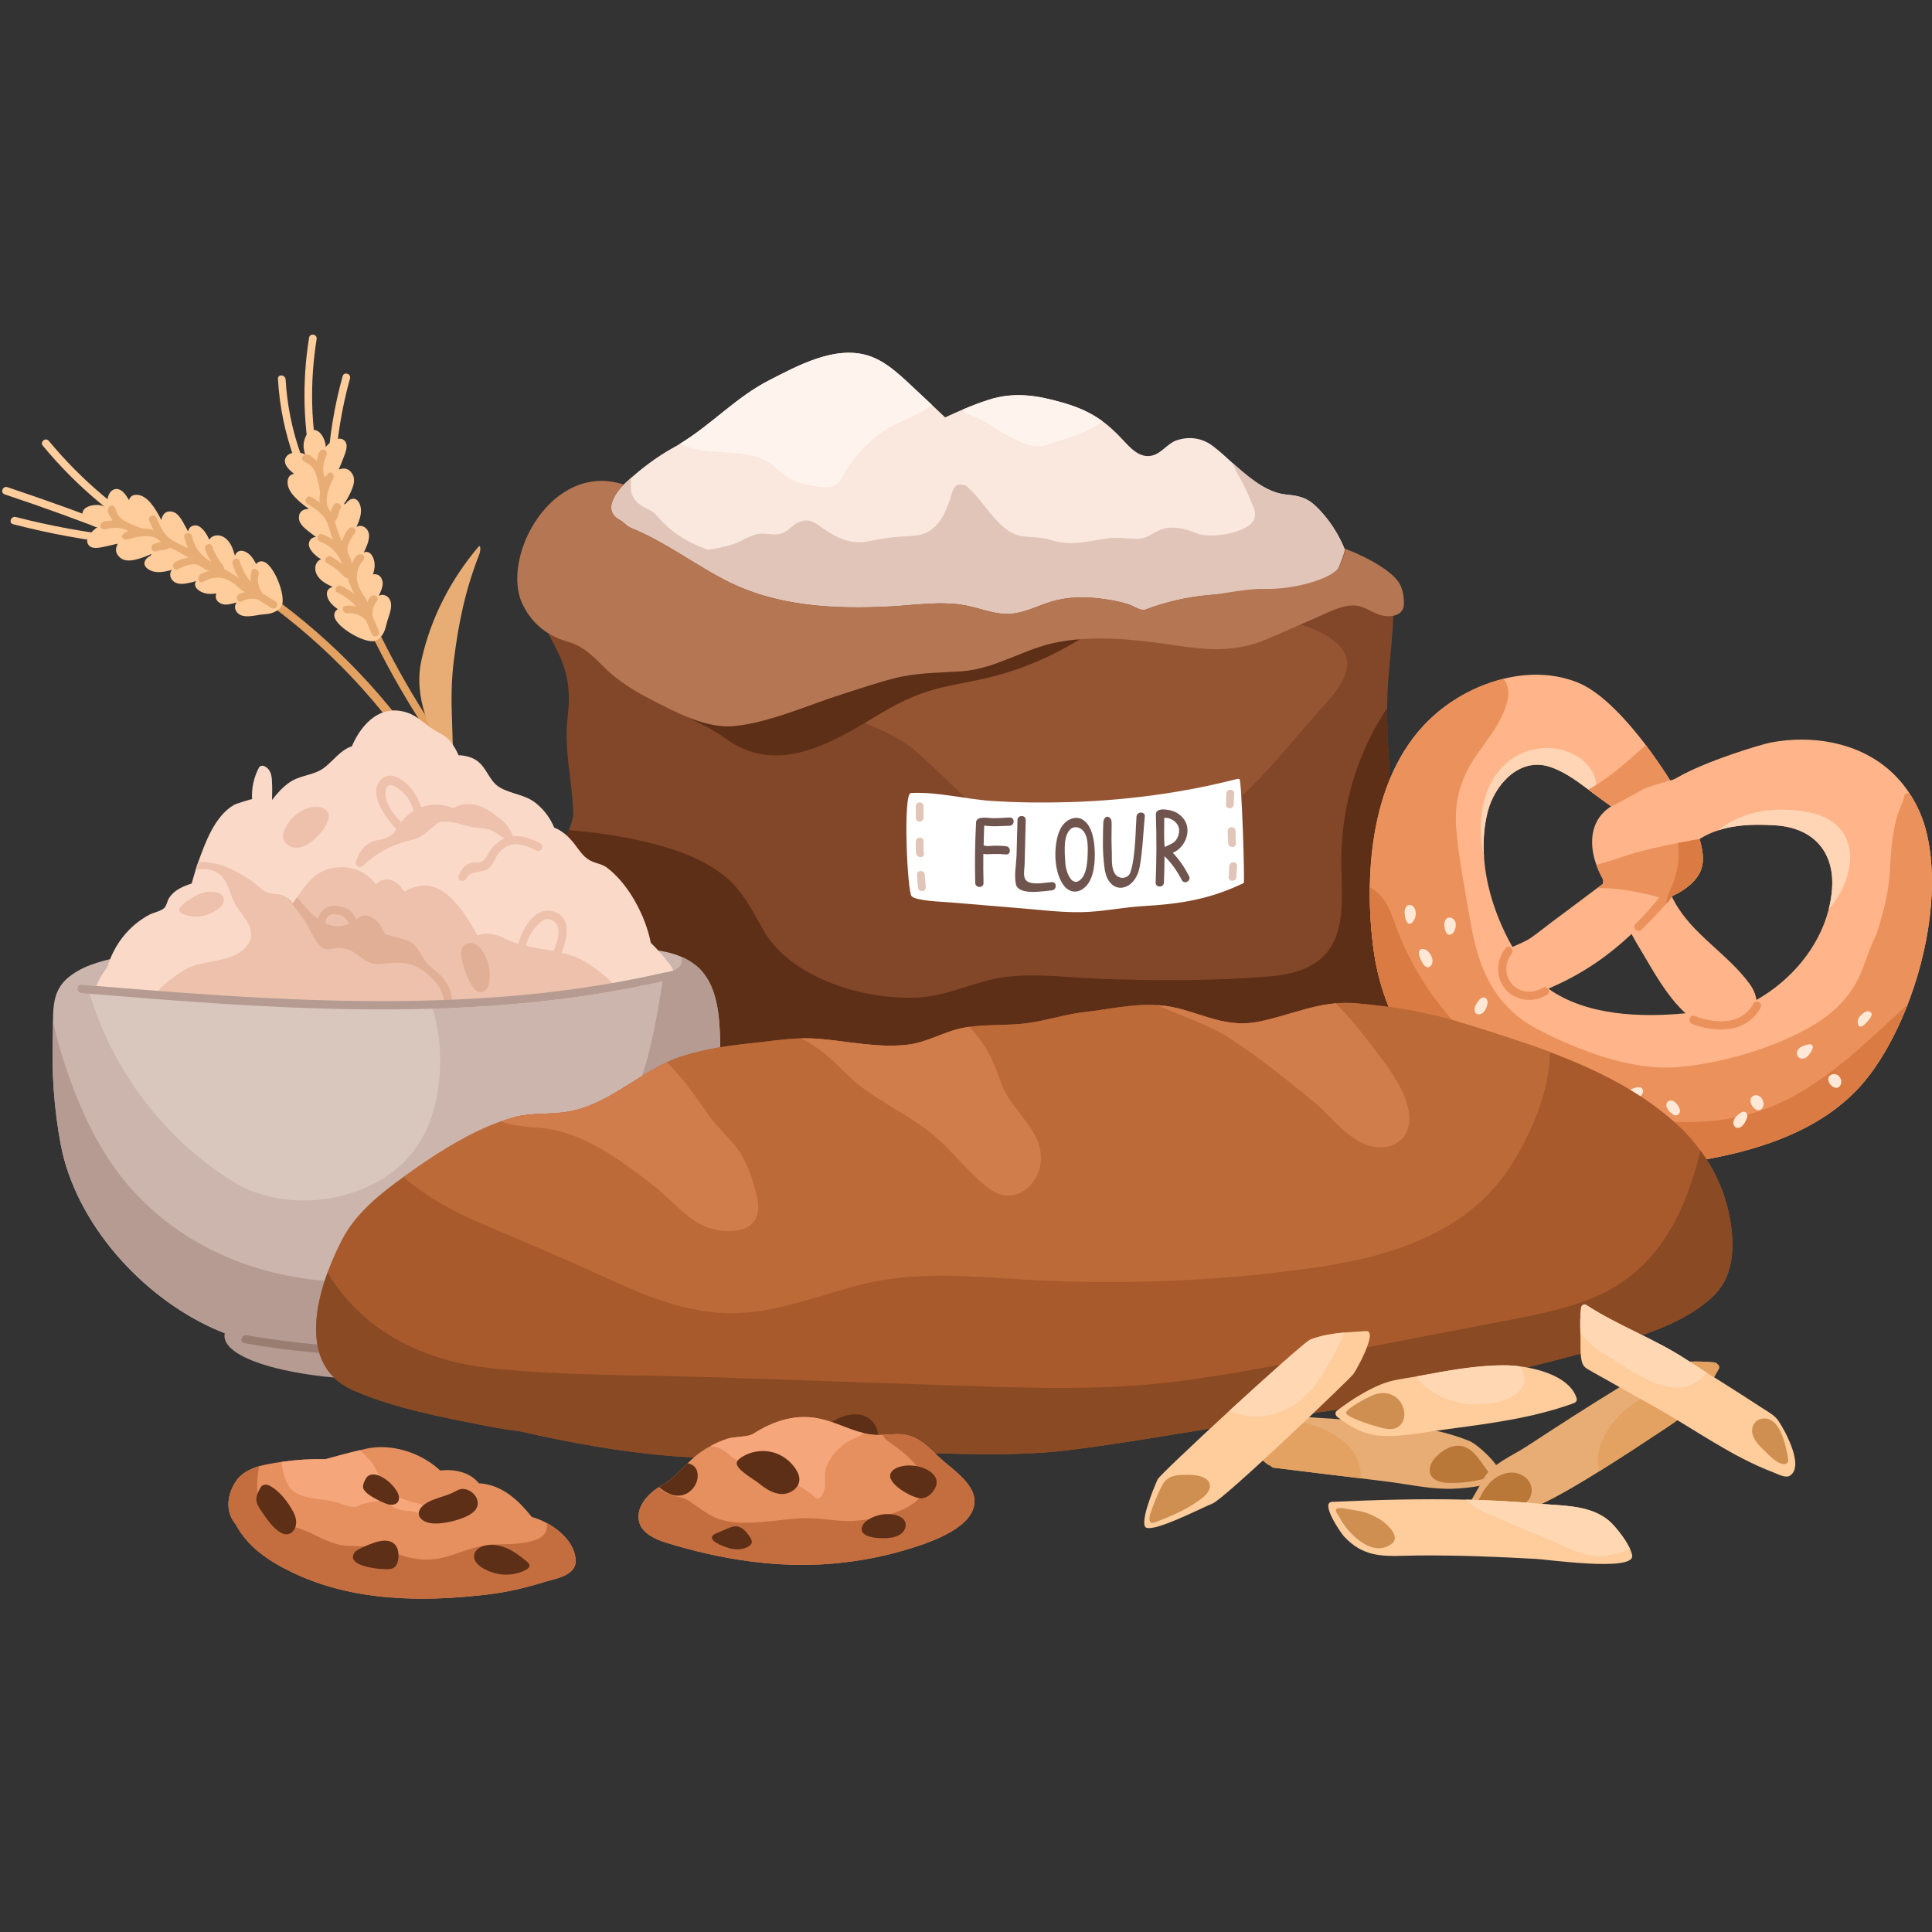 <svg xmlns="http://www.w3.org/2000/svg" xmlns:xlink="http://www.w3.org/1999/xlink" width="500" zoomAndPan="magnify" viewBox="0 0 375 375" height="500" preserveAspectRatio="xMidYMid meet" version="1.0"><rect x="0" y="0" width="375" height="375" fill="#333333" stroke="none"/><defs><clipPath id="aac2946b1d"><path d="M 59 64.453 L 63 64.453 L 63 93 L 59 93 Z M 59 64.453 " clip-rule="nonzero"/></clipPath><clipPath id="cbdc6cec84"><path d="M 265.805 130.895 L 374.992 130.895 L 374.992 226.645 L 265.805 226.645 Z M 265.805 130.895 " clip-rule="nonzero"/></clipPath><clipPath id="c7991e48f7"><path d="M 265.805 131.727 L 374.992 131.727 L 374.992 226.645 L 265.805 226.645 Z M 265.805 131.727 " clip-rule="nonzero"/></clipPath><clipPath id="a2184d48d0"><path d="M 44.246 280.762 L 111.879 280.762 L 111.879 310.305 L 44.246 310.305 Z M 44.246 280.762 " clip-rule="nonzero"/></clipPath><clipPath id="f2443df3f1"><path d="M 44.246 284.426 L 111.879 284.426 L 111.879 310.305 L 44.246 310.305 Z M 44.246 284.426 " clip-rule="nonzero"/></clipPath></defs><path fill="#ffcc9c" d="M 24.066 105.688 C 16.797 104.898 9.625 103.582 2.543 101.746 C 1.613 101.508 2.148 100.113 3.07 100.352 C 9.73 102.074 16.48 103.305 23.316 104.086 C 15.914 101.191 8.449 98.473 0.91 95.957 C -0.004 95.652 0.523 94.258 1.434 94.559 C 9.355 97.203 17.203 100.055 24.973 103.121 C 25.754 103.426 25.453 104.531 24.77 104.57 C 25.012 105.035 24.746 105.762 24.066 105.688 " fill-opacity="1" fill-rule="nonzero"/><path fill="#e3a162" d="M 89.262 162.133 C 76.164 134.324 52.309 112.438 23.477 101.754 C 22.57 101.418 23.098 100.023 24 100.355 C 53.203 111.176 77.84 133.539 91.109 161.707 C 91.516 162.574 89.672 163.004 89.262 162.133 " fill-opacity="1" fill-rule="nonzero"/><path fill="#ffcc9c" d="M 53.816 118.484 C 52.559 119.324 51.473 119.141 50.094 119.383 C 49.066 119.562 47.809 119.801 46.828 119.438 C 46.098 119.164 45.52 118.453 45.633 117.641 C 45.672 117.348 45.789 117.117 45.945 116.926 C 44.965 117.195 43.793 117.602 42.84 117.133 C 41.895 116.668 41.746 115.938 41.977 115.18 C 40.852 115.379 39.711 115.332 38.699 114.668 C 38.07 114.258 37.578 113.586 38.02 112.848 C 38.035 112.82 38.062 112.801 38.082 112.773 C 37.727 112.879 37.371 113 37.004 113.078 C 36.062 113.281 34.891 113.539 33.992 113.051 C 33.344 112.699 32.914 111.945 33.07 111.207 C 33.121 110.969 33.23 110.77 33.379 110.598 C 31.836 111.051 30.164 111.363 28.844 110.527 C 27.402 109.617 28.102 108.402 29.227 107.859 C 29.277 107.742 29.34 107.621 29.414 107.504 C 28.629 107.879 27.816 108.195 26.969 108.441 C 25.781 108.789 24.367 109.109 23.316 108.238 C 22.309 107.402 22.359 106.422 22.879 105.496 C 22.125 105.695 21.367 105.891 20.602 106.043 C 19.559 106.246 17.691 106.828 17.055 105.566 C 16.504 104.473 17.75 103.227 18.531 102.598 C 18.66 102.492 18.805 102.418 18.941 102.324 C 18.797 102.297 18.645 102.289 18.504 102.242 C 17.426 101.902 15.828 100.832 16.023 99.52 C 16.211 98.227 18.211 97.91 19.246 98.035 C 19.875 98.109 20.43 98.355 20.992 98.609 C 20.965 98.508 20.91 98.426 20.891 98.32 C 20.695 97.301 20.879 95.656 21.922 95.102 C 23.035 94.504 23.961 95.422 24.539 96.273 C 24.715 96.531 24.879 96.801 25.047 97.066 C 25.227 96.434 25.684 96.012 26.586 96.043 C 28.594 96.117 30.16 98.637 31.316 100.941 C 31.52 99.863 32.121 99.07 33.402 99.312 C 34.648 99.547 35.363 101.082 35.926 102.066 C 36.129 102.422 36.312 102.785 36.492 103.152 C 36.668 102.477 37.078 102.004 37.875 101.98 C 38.941 101.949 39.801 103.191 40.258 104 C 40.398 104.242 40.496 104.504 40.605 104.762 C 40.977 104.207 41.551 103.859 42.398 103.922 C 43.617 104.008 44.527 105.066 44.996 106.113 C 45.242 106.668 45.43 107.262 45.602 107.863 C 45.871 107.055 46.621 106.613 47.66 107.109 C 48.586 107.551 49.23 108.492 49.711 109.484 C 50.082 109.039 50.57 108.824 51.211 109.039 C 53.219 109.711 55.57 115.73 54.676 117.594 C 54.512 117.934 54.227 118.195 53.918 118.414 C 53.887 118.441 53.852 118.465 53.816 118.484 " fill-opacity="1" fill-rule="nonzero"/><path fill="#ffcc9c" d="M 31.215 105.844 C 22.445 100.789 14.766 94.301 8.305 86.512 C 7.691 85.773 8.852 84.828 9.465 85.566 C 15.844 93.262 23.426 99.641 32.082 104.629 C 32.914 105.109 32.039 106.32 31.215 105.844 " fill-opacity="1" fill-rule="nonzero"/><path fill="#e8ad74" d="M 52.66 117.992 C 51.746 117.402 50.816 116.848 49.902 116.27 C 49.805 116.293 49.699 116.305 49.574 116.281 C 48.641 116.113 47.812 116.262 46.984 116.727 C 46.148 117.191 45.551 115.824 46.387 115.355 C 46.793 115.129 47.227 114.977 47.668 114.871 C 47.168 114.992 46.316 114 45.984 113.727 C 45.254 113.133 44.477 112.586 43.57 112.305 C 42.375 111.934 41.027 112.082 39.938 112.691 C 39.629 112.867 39.289 113.086 38.949 112.988 C 38.441 112.852 38.371 112.094 38.707 111.688 C 39.16 111.148 40.25 110.906 40.914 110.738 C 39.922 110.988 39.121 109.812 38.223 109.598 C 37.059 109.316 35.582 109.922 34.586 110.484 C 33.75 110.953 33.152 109.586 33.984 109.117 C 34.812 108.652 35.703 108.375 36.625 108.242 C 35.477 107.582 34.371 106.867 33.133 106.387 C 33.059 106.355 32.984 106.332 32.906 106.34 C 32.809 106.352 32.727 106.426 32.645 106.484 C 32.074 106.902 31.086 106.672 30.406 106.988 C 29.535 107.391 28.93 106.027 29.805 105.617 C 30.273 105.402 30.762 105.289 31.258 105.23 C 31.16 105.141 31.059 105.062 30.969 104.965 C 29.762 103.605 26.867 104.059 25.375 104.531 C 25.043 104.637 24.707 104.762 24.367 104.723 C 24.023 104.684 23.676 104.414 23.691 104.07 C 23.711 103.531 24.445 103.391 24.824 103.012 C 23.719 102.457 22.414 102.301 21.207 102.578 C 20.902 102.648 20.598 102.746 20.281 102.734 C 19.969 102.723 19.633 102.57 19.516 102.277 C 19.324 101.805 19.812 101.305 20.312 101.18 C 20.809 101.059 21.344 101.145 21.836 100.996 C 21.641 100.605 21.363 100.266 21.16 99.883 C 20.961 99.5 20.848 99.031 21.016 98.633 C 21.18 98.23 21.715 97.98 22.074 98.219 C 22.328 98.391 22.41 98.723 22.5 99.016 C 23.066 100.805 24.379 101.262 25.91 101.918 C 26.555 102.195 27.211 102.48 27.898 102.609 C 28.348 102.691 29.582 102.535 29.812 103.055 C 29.516 102.391 29.258 101.703 28.977 101.066 C 28.59 100.188 29.953 99.586 30.344 100.469 C 30.918 101.758 31.492 103.137 32.516 104.145 C 33.605 105.215 35.188 105.688 36.496 106.441 C 36.203 105.754 35.965 105.047 35.793 104.305 C 35.578 103.367 37.055 103.141 37.27 104.074 C 37.824 106.504 38.926 107.723 40.961 109.059 C 40.543 108.285 40.121 107.492 39.828 106.648 C 39.516 105.746 40.879 105.133 41.195 106.047 C 41.629 107.293 42.258 108.465 43.098 109.484 C 43.328 109.766 43.586 110.129 43.434 110.457 C 43.488 110.34 46.195 111.984 46.391 112.312 C 45.863 111.43 45.441 110.48 45.133 109.473 C 44.859 108.566 46.223 107.953 46.504 108.871 C 46.961 110.387 47.676 111.727 48.645 112.922 C 48.598 112.258 48.625 111.582 48.809 110.902 C 49.055 109.973 50.449 110.508 50.203 111.43 C 49.863 112.703 50.148 114.047 50.938 115.098 C 50.961 115.125 50.965 115.156 50.98 115.184 C 51.832 115.711 52.684 116.23 53.523 116.777 C 54.332 117.301 53.461 118.512 52.66 117.992 " fill-opacity="1" fill-rule="nonzero"/><g clip-path="url(#aac2946b1d)"><path fill="#ffcc9c" d="M 60.75 91.805 C 58.844 83.117 58.578 74.328 59.992 65.547 C 60.145 64.598 61.613 64.855 61.461 65.805 C 60.09 74.32 60.309 82.883 62.156 91.309 C 62.359 92.234 60.953 92.746 60.75 91.805 " fill-opacity="1" fill-rule="nonzero"/></g><path fill="#ffcc9c" d="M 63.574 90.809 C 63.918 84.77 64.891 78.852 66.504 73.023 C 66.762 72.094 68.191 72.535 67.934 73.457 C 66.355 79.164 65.402 84.953 65.066 90.863 C 65.016 91.82 63.523 91.77 63.574 90.809 " fill-opacity="1" fill-rule="nonzero"/><path fill="#e3a162" d="M 108.223 171.883 C 88.766 153.824 73.945 131.32 65.059 106.309 C 64.738 105.406 66.145 104.902 66.465 105.812 C 75.266 130.578 89.918 152.859 109.188 170.742 C 109.887 171.395 108.926 172.539 108.223 171.883 " fill-opacity="1" fill-rule="nonzero"/><path fill="#ffcc9c" d="M 73.852 123.684 C 74.871 122.566 74.855 121.469 75.305 120.145 C 75.637 119.152 76.07 117.949 75.859 116.926 C 75.703 116.16 75.082 115.48 74.266 115.469 C 73.973 115.461 73.723 115.539 73.512 115.668 C 73.926 114.742 74.508 113.648 74.191 112.633 C 73.875 111.629 73.172 111.371 72.395 111.48 C 72.758 110.398 72.891 109.27 72.391 108.164 C 72.078 107.48 71.488 106.891 70.691 107.211 C 70.66 107.223 70.637 107.25 70.605 107.266 C 70.77 106.93 70.941 106.598 71.074 106.246 C 71.422 105.352 71.855 104.23 71.512 103.266 C 71.262 102.574 70.582 102.035 69.828 102.074 C 69.582 102.09 69.371 102.168 69.18 102.285 C 69.859 100.832 70.426 99.23 69.805 97.797 C 69.121 96.234 67.816 96.734 67.109 97.766 C 66.98 97.797 66.855 97.84 66.727 97.895 C 67.219 97.176 67.652 96.426 68.027 95.625 C 68.551 94.504 69.086 93.156 68.387 91.988 C 67.715 90.863 66.738 90.766 65.742 91.133 C 66.055 90.418 66.363 89.703 66.629 88.965 C 66.992 87.965 67.852 86.211 66.703 85.391 C 65.707 84.676 64.285 85.719 63.539 86.395 C 63.418 86.508 63.324 86.637 63.211 86.758 C 63.203 86.609 63.219 86.461 63.195 86.312 C 63.027 85.195 62.207 83.457 60.883 83.445 C 59.574 83.434 58.957 85.363 58.922 86.402 C 58.898 87.035 59.059 87.621 59.223 88.215 C 59.129 88.172 59.051 88.109 58.953 88.074 C 57.973 87.723 56.32 87.652 55.609 88.594 C 54.848 89.605 55.617 90.66 56.371 91.363 C 56.598 91.574 56.84 91.777 57.078 91.988 C 56.422 92.066 55.938 92.449 55.832 93.348 C 55.594 95.344 57.844 97.273 59.949 98.773 C 58.852 98.805 57.973 99.281 58.02 100.582 C 58.059 101.852 59.469 102.793 60.355 103.496 C 60.676 103.754 61.008 103.988 61.34 104.219 C 60.645 104.289 60.117 104.625 59.969 105.406 C 59.777 106.453 60.875 107.496 61.602 108.074 C 61.824 108.25 62.066 108.387 62.301 108.531 C 61.699 108.812 61.266 109.328 61.195 110.176 C 61.098 111.395 62.004 112.453 62.969 113.074 C 63.477 113.402 64.035 113.68 64.605 113.941 C 63.762 114.086 63.211 114.754 63.543 115.859 C 63.84 116.844 64.672 117.621 65.578 118.25 C 65.082 118.547 64.793 118.996 64.906 119.66 C 65.266 121.75 70.855 124.996 72.832 124.395 C 73.195 124.285 73.5 124.047 73.762 123.773 C 73.793 123.742 73.82 123.711 73.852 123.684 " fill-opacity="1" fill-rule="nonzero"/><path fill="#e8ad74" d="M 73.539 122.465 C 73.094 121.473 72.688 120.469 72.254 119.477 C 72.297 119.387 72.32 119.277 72.32 119.152 C 72.297 118.207 72.57 117.41 73.152 116.664 C 73.742 115.91 72.484 115.109 71.895 115.863 C 71.605 116.23 71.391 116.637 71.215 117.059 C 71.414 116.578 70.559 115.586 70.344 115.215 C 69.867 114.406 69.445 113.555 69.305 112.617 C 69.125 111.379 69.473 110.07 70.246 109.086 C 70.465 108.805 70.734 108.504 70.691 108.152 C 70.629 107.633 69.891 107.445 69.441 107.715 C 68.84 108.082 68.434 109.121 68.164 109.754 C 68.566 108.809 67.527 107.836 67.445 106.918 C 67.348 105.723 68.172 104.359 68.879 103.461 C 69.473 102.707 68.211 101.906 67.621 102.66 C 67.035 103.402 66.625 104.242 66.355 105.129 C 65.875 103.895 65.34 102.695 65.051 101.395 C 65.035 101.32 65.02 101.242 65.039 101.168 C 65.07 101.07 65.152 101.004 65.227 100.934 C 65.727 100.434 65.648 99.418 66.062 98.797 C 66.598 97.996 65.34 97.195 64.805 97.992 C 64.516 98.426 64.332 98.887 64.195 99.367 C 64.125 99.262 64.062 99.145 63.977 99.043 C 62.82 97.641 63.707 94.855 64.406 93.449 C 64.559 93.141 64.734 92.828 64.75 92.484 C 64.762 92.141 64.551 91.758 64.207 91.715 C 63.672 91.652 63.422 92.355 62.988 92.676 C 62.605 91.496 62.652 90.188 63.113 89.035 C 63.23 88.742 63.375 88.457 63.41 88.145 C 63.445 87.832 63.344 87.48 63.074 87.32 C 62.633 87.059 62.066 87.465 61.871 87.938 C 61.672 88.406 61.676 88.949 61.453 89.41 C 61.098 89.16 60.805 88.836 60.457 88.578 C 60.105 88.32 59.664 88.137 59.242 88.242 C 58.82 88.344 58.488 88.832 58.672 89.227 C 58.805 89.504 59.117 89.633 59.395 89.77 C 61.074 90.598 61.324 91.969 61.742 93.582 C 61.918 94.258 62.102 94.949 62.121 95.652 C 62.133 96.105 61.789 97.301 62.266 97.609 C 61.652 97.215 61.016 96.852 60.43 96.48 C 59.621 95.961 58.816 97.219 59.629 97.738 C 60.816 98.504 62.094 99.281 62.934 100.445 C 63.824 101.688 64.047 103.324 64.59 104.73 C 63.957 104.336 63.293 103.988 62.586 103.707 C 61.695 103.352 61.246 104.777 62.133 105.133 C 64.453 106.051 65.488 107.328 66.496 109.539 C 65.797 109.008 65.074 108.473 64.285 108.051 C 63.441 107.605 62.629 108.859 63.48 109.312 C 64.648 109.93 65.711 110.73 66.59 111.715 C 66.832 111.984 67.152 112.297 67.5 112.195 C 67.379 112.23 68.59 115.16 68.883 115.402 C 68.086 114.746 67.215 114.184 66.266 113.727 C 65.414 113.316 64.598 114.57 65.465 114.984 C 66.891 115.672 68.105 116.582 69.141 117.723 C 68.488 117.574 67.816 117.5 67.117 117.574 C 66.16 117.676 66.477 119.137 67.422 119.035 C 68.734 118.895 70.02 119.383 70.938 120.32 C 70.965 120.348 70.992 120.355 71.02 120.375 C 71.41 121.297 71.793 122.219 72.203 123.133 C 72.598 124.012 73.93 123.336 73.539 122.465 " fill-opacity="1" fill-rule="nonzero"/><path fill="#ffcc9c" d="M 58.438 88.34 C 56.73 83.59 55.727 78.688 55.438 73.648 C 55.387 72.703 53.895 72.578 53.949 73.535 C 54.254 78.852 55.297 83.984 57.098 88.992 C 57.422 89.895 58.762 89.238 58.438 88.34 " fill-opacity="1" fill-rule="nonzero"/><path fill="#e8ad74" d="M 89.477 152.035 C 88.965 151.027 88.629 149.934 88.391 148.801 C 88.492 148.594 88.523 148.344 88.387 148.09 C 88.316 147.953 88.25 147.816 88.176 147.68 C 87.805 145.184 87.852 142.543 87.75 140.152 C 87.582 136.172 87.582 132.191 88.082 128.234 C 89.004 120.887 90.316 114.512 93.012 107.648 C 93.316 106.879 93.367 105.52 92.809 106.188 C 87.469 112.535 83.605 119.98 81.809 128.105 C 80.199 135.379 83.504 142.02 86.852 148.355 C 87.094 149.902 87.496 151.414 88.246 152.875 C 88.684 153.73 89.91 152.875 89.477 152.035 " fill-opacity="1" fill-rule="nonzero"/><path fill="#fae8df" d="M 256.758 99.676 C 256.621 99.496 256.473 99.328 256.32 99.191 C 256.215 99.055 256.109 98.953 256.004 98.844 C 254.059 96.809 252.688 96.281 249.684 95.996 C 247.062 95.754 244.648 94.309 242.371 92.527 C 241.27 91.668 240.215 90.734 239.172 89.816 C 237.891 88.641 236.641 87.492 235.418 86.574 C 233.32 84.977 230.816 84.645 228.359 85.473 C 226.594 86.078 225.492 87.961 223.652 88.414 C 221.148 89.031 219.324 86.832 217.801 85.219 C 216.488 83.816 215.238 82.668 213.926 81.703 C 213.926 81.719 213.91 81.703 213.91 81.703 C 211.707 80.105 209.355 79.035 206.234 78.145 C 201.316 76.73 196.93 76.02 191.965 77.574 C 190.246 78.117 188.559 78.777 186.883 79.488 C 185.738 79.969 184.59 80.484 183.445 81.012 C 182.586 80.195 181.711 79.367 180.852 78.555 C 179.312 77.105 177.762 75.645 176.207 74.211 C 173.914 72.086 171.484 69.945 168.469 69.008 C 162.027 67.02 154.852 70.969 149.254 73.832 C 142.891 77.09 138.094 82.426 132 86.121 C 131.594 86.379 131.172 86.621 130.734 86.859 C 127.25 88.773 124.219 91.23 122.527 92.727 C 121.594 93.539 121.066 94.066 121.066 94.066 C 121.066 94.066 119.496 94.805 118.02 95.559 C 116.691 96.254 115.457 96.977 115.562 97.219 C 115.801 97.852 116.09 98.559 116.422 99.328 C 117.25 101.289 118.32 103.609 119.363 105.855 C 120.539 108.402 121.684 110.875 122.379 112.73 C 123.375 115.309 124.371 118.039 126.312 120.074 C 128.141 121.973 130.523 122.953 132.98 123.707 C 137.066 124.973 141.305 125.891 145.5 126.766 C 146.012 126.887 146.539 126.977 147.051 127.098 C 155.422 128.863 163.855 130.836 172.449 130.941 C 181.316 131.062 190.309 130.355 199.145 129.617 C 208.238 128.879 217.184 127.023 226.277 126.316 C 232.762 125.816 239.355 126.211 245.793 125.289 C 245.855 125.289 245.93 125.273 246.004 125.258 C 246.879 125.125 247.754 124.973 248.613 124.777 C 248.793 124.746 248.977 124.699 249.156 124.656 C 249.293 124.641 249.414 124.609 249.551 124.582 C 254.332 123.422 260.695 120.871 261.992 115.777 C 263.395 110.332 260.289 103.688 256.758 99.676 " fill-opacity="1" fill-rule="nonzero"/><path fill="#fff4ed" d="M 176.207 74.211 C 173.914 72.086 171.484 69.945 168.469 69.008 C 162.027 67.02 154.852 70.969 149.254 73.832 C 142.891 77.09 138.094 82.426 132 86.121 C 137.234 88.789 143.871 86.695 149.074 89.637 C 150.883 90.66 151.984 92.5 153.961 93.25 C 155.723 93.93 159.734 94.941 161.621 94.367 C 163.023 93.945 163.582 92.391 164.262 91.262 C 166.102 88.246 168.543 85.699 171.453 83.695 C 174.352 81.703 178.227 80.844 180.852 78.555 C 179.312 77.105 177.762 75.645 176.207 74.211 " fill-opacity="1" fill-rule="nonzero"/><path fill="#fff4ed" d="M 206.234 78.145 C 201.316 76.73 196.93 76.02 191.965 77.574 C 190.246 78.117 188.559 78.777 186.883 79.488 C 186.957 79.625 187.051 79.742 187.156 79.852 C 187.727 80.469 188.406 80.559 189.16 80.859 C 191.289 81.734 192.992 83.105 195 84.207 C 197.457 85.562 200.504 87.328 203.277 86.316 C 206.477 85.156 210.504 84.328 213.277 82.246 C 213.504 82.082 213.715 81.898 213.91 81.703 C 211.707 80.105 209.355 79.035 206.234 78.145 " fill-opacity="1" fill-rule="nonzero"/><path fill="#e0c5b8" d="M 140.582 107.73 C 135.137 106.156 131.074 104.344 127.379 99.977 C 126.367 98.773 124.586 98.562 123.492 97.309 C 122.238 95.898 122.352 94.531 122.527 92.734 L 122.527 92.719 C 121.598 93.539 121.066 94.066 121.066 94.066 C 121.066 94.066 119.492 94.805 118.016 95.559 C 117.211 96.781 116.633 98.051 116.426 99.332 C 116.055 101.5 116.762 103.684 119.188 105.707 C 119.25 105.754 119.301 105.805 119.363 105.852 C 121.98 107.957 125.289 109.129 128.504 110.012 C 132.438 111.102 136.695 112.371 140.758 112.773 C 142.156 112.918 144.211 112.918 144.453 111.023 C 144.711 108.969 142.012 108.133 140.582 107.73 " fill-opacity="1" fill-rule="nonzero"/><path fill="#e0c5b8" d="M 256.758 99.672 C 256.613 99.496 256.473 99.332 256.328 99.191 C 256.215 99.078 256.117 98.98 256.004 98.867 L 256.004 98.852 C 254.062 96.812 252.68 96.281 249.691 95.996 C 247.059 95.754 244.648 94.309 242.367 92.527 C 241.277 91.676 240.215 90.727 239.172 89.812 C 240.137 92.094 241.613 94.18 242.512 96.59 C 242.996 97.855 243.992 99.223 243.426 100.762 C 242.418 103.523 234.754 104.602 232.297 103.539 C 229.969 102.547 227.223 101.871 224.828 103.012 C 222.758 103.988 222.562 104.73 219.594 104.551 C 218.164 104.457 216.844 104.277 215.367 104.457 C 211.207 104.969 208.074 106.156 203.898 104.777 C 201.812 104.086 199.852 104.457 197.746 103.926 C 195.867 103.461 194.438 102.109 193.172 100.715 C 191.883 99.301 190.762 97.758 189.539 96.301 C 189.027 95.691 188.383 95.145 187.82 94.531 C 187.402 94.098 186.391 93.922 185.859 94.148 C 184.883 94.547 184.688 96.152 184.367 97.035 C 183.902 98.355 183.371 99.672 182.602 100.844 C 180.078 104.664 177.172 103.828 173.43 104.277 C 171.809 104.473 170.199 104.73 168.594 105.066 C 165.367 105.723 162.699 104.582 159.953 102.703 C 158.332 101.598 157.285 100.504 155.199 101.293 C 154.074 101.711 153.336 102.723 152.293 103.27 C 150.574 104.184 149.191 103.445 147.406 103.605 C 145.883 103.766 143.922 105.051 142.652 105.5 C 140.324 106.32 137.934 106.703 135.488 106.848 C 133.949 106.27 132.344 105.676 130.801 105.629 C 123.957 105.355 129.645 114.348 131.508 116.707 C 135.184 121.332 140.133 124.527 145.496 126.773 C 147.73 127.719 150.043 128.508 152.355 129.164 C 172.527 134.832 193.027 132.395 213.488 130.066 C 223.176 128.973 232.859 127.738 242.449 125.922 C 243.539 125.715 244.648 125.504 245.789 125.297 C 245.852 125.297 245.934 125.281 245.996 125.266 C 247.043 125.07 248.102 124.863 249.164 124.656 C 249.293 124.637 249.418 124.605 249.547 124.574 C 254.332 123.418 260.695 120.863 261.996 115.777 C 263.395 110.332 260.293 103.684 256.758 99.672 " fill-opacity="1" fill-rule="nonzero"/><path fill="#824728" d="M 273.078 222.211 C 272.711 219.465 271.344 217.059 271.199 214.199 C 271.039 211.195 271.473 208.195 271.746 205.223 C 271.969 202.766 271.988 200.457 271.762 198.191 L 271.762 198.125 C 271.715 197.676 271.664 197.242 271.602 196.812 C 271.457 195.75 271.246 194.691 270.992 193.633 C 270.91 193.293 270.812 192.941 270.719 192.586 C 270.621 192.219 270.508 191.848 270.383 191.48 C 270.27 191.047 270.121 190.613 269.945 190.18 C 269.754 189.602 269.531 189.023 269.289 188.43 C 268.262 185.926 267.117 183.469 266.125 180.965 C 266.781 175.984 267.441 171.008 268.086 166.047 C 268.902 159.898 270.043 153.73 269.609 147.52 C 269.367 144.082 269.207 140.758 269.238 137.418 C 269.238 137.418 269.238 137.418 269.238 137.402 C 269.273 135.266 269.367 133.102 269.547 130.914 C 269.898 126.867 270.348 123 270.461 118.973 C 270.477 117.781 270.477 116.594 270.445 115.375 C 270.301 110.684 260.984 106.477 260.938 106.445 C 261.449 106.688 259.152 111.84 258.77 112.402 C 257.371 114.477 255.621 115.309 253.273 115.922 C 250.094 116.738 246.738 115.938 243.539 115.598 C 240.586 115.293 237.613 115.246 234.66 115.504 C 230.387 115.871 226.258 116.852 222.305 118.328 C 221.457 118.648 219.867 117.559 219.047 117.301 C 217.422 116.773 215.691 116.465 214 116.238 C 210.645 115.777 207.145 115.809 203.883 116.836 C 201.797 117.492 199.805 118.457 197.652 118.922 C 193.926 119.742 191.066 118.23 187.531 117.539 C 182.746 116.609 177.766 117.445 172.93 117.703 C 161.898 118.297 150.574 117.719 140.695 112.578 C 136.613 110.461 132.809 107.875 128.809 105.609 C 126.785 104.457 124.711 103.379 122.559 102.512 C 121.484 102.062 121.293 101.484 120.23 100.891 C 116.215 98.66 121.066 94.066 121.066 94.066 C 107.059 89.477 101.793 107.973 104.297 117.605 C 104.828 119.629 105.695 121.508 106.641 123.355 C 107.125 124.316 107.637 125.281 108.121 126.242 C 110.402 130.805 110.738 134.496 110.16 139.426 C 109.438 145.688 111.141 151.934 111.285 158.164 C 111.094 159.145 110.836 160.121 110.418 161.117 C 110.418 161.133 110.402 161.148 110.402 161.164 C 110.305 161.406 110.207 161.664 110.078 161.922 C 108.875 164.441 107.703 166.707 107.188 169.484 C 106.609 172.758 106.754 176.082 106.547 179.391 C 106.418 181.523 105.938 183.578 105.484 185.637 C 105.133 187.242 104.797 188.848 104.637 190.5 C 104.441 192.523 104.777 194.5 105.309 196.441 C 103.012 202.559 101.762 208.918 102.82 215.484 C 103.59 220.27 105.566 225.582 110.191 228.266 C 112.633 229.691 115.414 230.289 118.223 230.414 C 120.055 230.672 121.918 230.77 123.812 230.898 C 132.07 231.395 139.941 233.305 147.906 235.312 C 154.57 236.98 161.27 238.605 168.145 239.262 C 175.949 240.016 183.887 239.871 191.723 240.016 C 207.062 240.305 221.824 240.547 236.715 236.66 C 241.645 235.363 246.48 234.332 251.363 233.418 C 253.918 232.938 256.473 232.469 259.074 232.02 C 261.641 231.57 263.457 230.574 264.871 229.195 C 265.094 229.129 265.32 229.098 265.547 229.035 C 269.176 227.977 273.656 226.434 273.078 222.211 " fill-opacity="1" fill-rule="nonzero"/><path fill="#965532" d="M 258.773 124.266 C 253.234 120.125 245.719 119.902 239.129 120.668 C 235.41 121.102 231.742 121.891 228.043 122.449 C 222.477 123.289 217.578 123.043 212.023 122.301 C 202.859 121.078 192.832 123.406 183.875 125.293 C 174.082 127.359 164.723 132.402 154.699 133.164 C 153.762 132.797 152.832 132.426 151.918 132.043 C 151.027 131.672 150.637 133.129 151.52 133.5 C 151.898 133.656 152.277 133.816 152.656 133.977 C 152.629 134.371 152.859 134.777 153.375 134.762 C 153.703 134.75 154.023 134.707 154.348 134.684 C 157.727 136.098 161.102 137.512 164.477 138.922 C 169.207 140.902 174.176 142.625 178.078 146.066 C 183.934 151.234 189.035 157.133 195.641 161.453 C 202.004 165.613 209.789 165.543 217.102 164.863 C 224.738 164.152 231.891 162.02 237.934 157.164 C 244.668 151.758 250.125 144.629 255.848 138.211 C 259.453 134.172 264.77 128.75 258.773 124.266 " fill-opacity="1" fill-rule="nonzero"/><path fill="#5e2f17" d="M 273.078 222.211 C 272.711 219.465 271.344 217.059 271.199 214.199 C 271.039 211.195 271.473 208.195 271.746 205.223 C 271.969 202.766 271.988 200.457 271.762 198.191 L 271.762 198.125 C 271.715 197.676 271.664 197.242 271.602 196.812 C 271.457 195.75 271.246 194.691 270.992 193.633 C 270.91 193.293 270.812 192.941 270.719 192.586 C 270.621 192.219 270.508 191.848 270.383 191.48 C 270.27 191.047 270.121 190.613 269.945 190.18 C 269.754 189.602 269.531 189.023 269.289 188.43 C 268.262 185.926 267.117 183.469 266.125 180.965 C 266.781 175.984 267.441 171.008 268.086 166.047 C 268.902 159.898 270.043 153.73 269.609 147.52 C 269.367 144.082 269.207 140.758 269.238 137.418 C 267.762 139.668 266.445 142.012 265.32 144.434 C 261.867 151.852 260.246 159.883 260.34 168.055 C 260.406 172.148 260.809 176.453 259.73 180.465 C 257.996 187.031 252.488 189.039 246.289 189.535 C 235.527 190.402 224.637 190.371 213.855 190.004 C 207.707 189.793 201.363 188.863 195.227 189.617 C 189.539 190.324 184.398 193.18 178.668 193.582 C 168.223 194.305 153.578 190.051 148.133 180.465 C 145.852 176.434 144.102 172.758 140.375 169.836 C 137.242 167.395 133.531 165.773 129.758 164.602 C 123.555 162.707 117.004 161.68 110.418 161.117 C 110.418 161.133 110.402 161.148 110.402 161.164 C 110.305 161.406 110.207 161.664 110.078 161.922 C 108.875 164.441 107.703 166.707 107.188 169.484 C 106.609 172.758 106.754 176.082 106.547 179.391 C 106.418 181.523 105.938 183.578 105.484 185.637 C 105.133 187.242 104.797 188.848 104.637 190.5 C 104.441 192.523 104.777 194.5 105.309 196.441 C 103.012 202.559 101.762 208.918 102.82 215.484 C 103.59 220.27 105.566 225.582 110.191 228.266 C 112.633 229.691 115.414 230.289 118.223 230.414 C 120.055 230.672 121.918 230.77 123.812 230.898 C 132.07 231.395 139.941 233.305 147.906 235.312 C 154.57 236.98 161.27 238.605 168.145 239.262 C 175.949 240.016 183.887 239.871 191.723 240.016 C 207.062 240.305 221.824 240.547 236.715 236.66 C 241.645 235.363 246.48 234.332 251.363 233.418 C 253.918 232.938 256.473 232.469 259.074 232.02 C 261.641 231.57 263.457 230.574 264.871 229.195 C 265.094 229.129 265.32 229.098 265.547 229.035 C 269.176 227.977 273.656 226.434 273.078 222.211 " fill-opacity="1" fill-rule="nonzero"/><path fill="#5e2f17" d="M 215.527 121.797 C 214.629 121.742 213.727 121.691 212.824 121.641 C 212.879 121.043 212.293 120.414 211.664 120.844 C 211.32 121.082 210.965 121.301 210.617 121.531 C 204.965 121.262 199.297 121.195 193.688 122.027 C 186.18 123.141 179.148 125.738 171.488 126.016 C 164.164 126.285 156.828 126.18 149.5 126.496 C 142.215 126.812 134.449 126.742 127.262 128.031 C 123.758 128.656 123.348 131.258 125.57 133.812 C 129.348 138.152 136.16 139.906 140.754 143.289 C 150.539 150.496 160.855 144.578 169.879 139.105 C 173.535 136.883 177.246 134.926 181.402 133.805 C 185.082 132.812 188.871 132.289 192.57 131.355 C 199.172 129.688 205.359 126.871 211.047 123.168 C 212.539 123.238 214.035 123.316 215.527 123.402 C 216.559 123.465 216.559 121.855 215.527 121.797 " fill-opacity="1" fill-rule="nonzero"/><path fill="#b57653" d="M 272.332 115.211 C 272.172 114.34 271.871 113.496 271.34 112.801 C 270.473 111.672 269.297 110.785 268.117 110.008 C 266.031 108.637 263.754 107.559 261.438 106.641 C 261.285 106.578 261.074 106.539 260.938 106.445 C 261.449 106.688 260.199 109.645 259.812 110.207 C 258.414 112.277 251.535 114.48 245.117 114.309 C 242.148 114.227 237.613 115.246 234.66 115.504 C 230.387 115.871 226.258 116.852 222.305 118.328 C 221.457 118.648 219.867 117.559 219.047 117.301 C 217.422 116.773 215.691 116.465 214 116.238 C 210.645 115.777 207.145 115.809 203.883 116.836 C 201.797 117.492 199.805 118.457 197.652 118.922 C 193.926 119.742 191.066 118.23 187.531 117.539 C 182.746 116.609 177.766 117.445 172.93 117.703 C 161.898 118.297 150.574 117.719 140.695 112.578 C 136.613 110.461 132.809 107.875 128.809 105.609 C 126.785 104.457 124.711 103.379 122.559 102.512 C 121.484 102.062 121.293 101.484 120.23 100.891 C 116.215 98.66 121.066 94.066 121.066 94.066 C 107.059 89.477 97.164 108.156 101.379 117.172 C 104.219 123.238 109.422 124.27 110.996 124.812 C 114.223 125.938 116.246 128.75 118.754 130.883 C 120.969 132.746 123.461 134.27 126.031 135.605 C 130.914 138.109 137.016 141.531 142.652 140.918 C 149.641 140.164 156.805 136.855 163.488 134.738 C 166.797 133.691 170.105 132.555 173.461 131.688 C 177.828 130.547 182.133 130.609 186.582 130.305 C 193.492 129.824 199.066 125.664 205.812 124.543 C 213.215 123.289 220.762 124.172 228.121 125.266 C 234.48 126.211 239.781 126.629 245.836 124.078 C 249.113 122.695 252.344 121.234 255.621 119.82 C 257.562 118.973 260.629 117.363 262.898 117.527 C 264.902 117.668 266.043 118.762 267.762 119.324 C 269.691 119.957 272.555 119.66 272.508 117.094 C 272.496 116.48 272.449 115.84 272.332 115.211 " fill-opacity="1" fill-rule="nonzero"/><path fill="#ffffff" d="M 240.578 151.219 C 240.441 151.172 240.293 151.148 240.117 151.195 C 229.473 153.93 218.59 155.352 207.602 155.688 C 202.598 155.84 197.582 155.789 192.586 155.469 C 187.395 155.133 181.98 153.641 176.797 153.926 C 175.23 154.012 176.102 172.977 176.93 173.93 C 177.75 174.875 182.727 175.012 184.711 175.176 L 198.305 176.309 C 202.109 176.625 205.953 177.105 209.777 177.055 C 213.793 177.004 217.738 176.125 221.742 175.887 C 229.078 175.453 234.688 174.609 241.406 171.398 C 241.648 171.285 241.004 151.168 240.578 151.219 " fill-opacity="1" fill-rule="nonzero"/><path fill="#e0c5b8" d="M 177.754 156.469 L 177.754 158.73 C 177.754 159.699 179.262 159.703 179.262 158.73 L 179.262 156.469 C 179.262 155.5 177.754 155.5 177.754 156.469 " fill-opacity="1" fill-rule="nonzero"/><path fill="#e0c5b8" d="M 179.266 163.316 C 179.32 162.348 177.816 162.352 177.762 163.316 C 177.715 164.098 177.738 164.863 177.828 165.641 C 177.938 166.594 179.445 166.602 179.336 165.641 C 179.246 164.863 179.223 164.098 179.266 163.316 " fill-opacity="1" fill-rule="nonzero"/><path fill="#e0c5b8" d="M 179.496 169.789 C 179.426 168.828 177.918 168.82 177.988 169.789 L 178.168 172.238 C 178.238 173.199 179.746 173.207 179.676 172.238 L 179.496 169.789 " fill-opacity="1" fill-rule="nonzero"/><path fill="#e0c5b8" d="M 238.035 154.02 C 238.008 154.73 237.98 155.445 237.953 156.156 C 237.918 157.125 239.426 157.125 239.461 156.156 C 239.488 155.445 239.52 154.73 239.543 154.02 C 239.582 153.051 238.074 153.051 238.035 154.02 " fill-opacity="1" fill-rule="nonzero"/><path fill="#e0c5b8" d="M 239.812 161.289 C 239.828 160.32 238.32 160.32 238.305 161.289 C 238.293 162.09 238.324 162.883 238.395 163.68 C 238.484 164.637 239.992 164.645 239.906 163.68 C 239.832 162.883 239.801 162.09 239.812 161.289 " fill-opacity="1" fill-rule="nonzero"/><path fill="#e0c5b8" d="M 238.602 168.094 C 238.547 168.801 238.508 169.512 238.477 170.227 C 238.434 171.195 239.941 171.191 239.984 170.227 C 240.016 169.512 240.055 168.801 240.109 168.094 C 240.18 167.125 238.672 167.129 238.602 168.094 " fill-opacity="1" fill-rule="nonzero"/><path fill="#70554f" d="M 195.969 160.277 C 197 160.246 197.023 158.641 195.988 158.676 C 194.852 158.711 193.715 158.84 192.574 158.805 C 191.793 158.777 189.523 158.324 189.457 159.602 C 189.242 163.523 189.188 167.445 189.293 171.375 C 189.324 172.402 190.93 172.426 190.902 171.391 C 190.852 169.504 190.84 167.621 190.867 165.738 C 191.312 165.82 191.777 165.812 192.27 165.785 C 193.262 165.727 194.25 165.754 195.234 165.852 C 196.266 165.953 196.277 164.348 195.254 164.246 C 194.5 164.172 193.746 164.133 192.988 164.148 C 192.352 164.164 191.52 164.348 190.922 164.062 C 190.953 162.789 190.977 161.516 191.039 160.242 C 192.66 160.492 194.344 160.328 195.969 160.277 " fill-opacity="1" fill-rule="nonzero"/><path fill="#70554f" d="M 204.156 171.219 C 202.871 171.316 201.039 171.695 199.809 171.277 C 198.336 170.777 198.84 169.113 198.879 167.719 L 199.098 159.176 C 199.125 158.141 197.52 158.121 197.492 159.156 L 197.32 165.805 C 197.273 167.602 196.805 169.879 197.184 171.605 C 197.688 173.891 202.543 172.945 204.137 172.824 C 205.16 172.75 205.188 171.145 204.156 171.219 " fill-opacity="1" fill-rule="nonzero"/><path fill="#70554f" d="M 210.746 168.875 C 210.57 169.527 210.32 170.109 209.945 170.52 C 208.066 172.598 206.91 169.129 206.805 167.77 C 206.695 166.32 206.582 164.867 206.727 163.426 C 206.844 162.234 207.5 160.262 209.121 160.602 C 210.996 160.996 211.16 163.477 211.133 165.008 C 211.117 166.031 211.086 167.586 210.746 168.875 Z M 208.109 158.867 C 207.309 159.113 206.586 159.695 206.133 160.367 C 205.48 161.355 205.164 162.555 204.996 163.715 C 204.645 166.145 204.848 168.988 206.027 171.184 C 206.848 172.699 208.281 173.613 209.934 172.691 C 212.137 171.461 212.516 168.105 212.504 165.867 C 212.492 163.762 212.164 160.277 210.105 159.066 C 209.465 158.691 208.762 158.668 208.109 158.867 " fill-opacity="1" fill-rule="nonzero"/><path fill="#70554f" d="M 220.594 158.477 C 220.469 159.793 220.398 166.641 219.449 169.145 C 219.398 169.492 219.199 169.812 218.891 170.047 C 218.184 170.582 217.145 170.477 216.57 169.805 C 215.625 168.699 215.859 166.746 215.805 165.395 C 215.734 163.625 215.723 161.852 215.77 160.078 C 215.777 159.738 215.785 159.387 215.656 159.07 C 215.523 158.758 215.207 158.492 214.871 158.531 C 214.309 158.598 214.152 159.324 214.137 159.891 C 214.062 162.629 213.988 165.383 214.336 168.105 C 214.445 168.965 214.602 169.836 215.004 170.609 C 215.402 171.379 216.078 172.047 216.922 172.25 C 217.816 172.465 218.777 172.133 219.477 171.535 C 220.438 170.719 220.977 169.512 221.203 168.297 C 221.797 165.094 221.887 161.734 222.203 158.492 C 222.301 157.465 220.695 157.453 220.594 158.477 " fill-opacity="1" fill-rule="nonzero"/><path fill="#70554f" d="M 228.848 160.906 C 228.941 161.668 228.703 162.461 228.25 163.074 C 227.707 163.805 226.809 163.957 226.082 164.43 C 225.836 162.602 226.027 160.609 225.969 158.758 C 227.25 158.605 228.695 159.645 228.848 160.906 Z M 230.793 170.043 C 229.898 168.332 228.918 166.867 227.637 165.516 C 229.57 164.77 230.832 162.414 230.41 160.375 C 230.145 159.105 229.156 158.086 228.004 157.555 C 227.23 157.199 224.301 156.535 224.355 158.113 C 224.504 162.508 224.492 166.902 224.312 171.297 C 224.273 172.328 225.879 172.344 225.918 171.312 C 225.988 169.602 226.016 167.895 226.031 166.184 C 227.438 167.562 228.469 169.059 229.398 170.836 C 229.879 171.754 231.273 170.961 230.793 170.043 " fill-opacity="1" fill-rule="nonzero"/><g clip-path="url(#cbdc6cec84)"><path fill="#ffb589" d="M 355.594 172.59 C 355.496 173.938 355.273 175.254 354.938 176.539 C 353.039 183.992 347.562 190.332 340.93 194.09 C 340.785 193.078 340.367 192.02 339.582 190.941 C 335.277 185.066 328.496 181.406 325.012 175 C 324.82 174.66 324.645 174.324 324.484 173.973 C 327.355 172.672 330.219 170.438 330.488 167.438 C 330.617 165.961 330.363 164.402 329.863 162.859 C 331.02 162.137 332.207 161.594 333.445 161.191 C 336.914 160.035 340.672 159.953 344.559 160.195 C 352.078 160.66 356.141 165.477 355.594 172.59 Z M 300.551 191.906 C 301.078 191.664 301.594 191.426 302.059 191.215 C 307.488 188.758 312.355 185.371 316.676 181.293 C 317.27 182.387 317.895 183.477 318.555 184.551 C 320.738 188.195 323.469 193.32 327.164 196.676 C 318.523 197.527 307.859 197.141 300.551 191.906 Z M 293.562 183.797 C 290.641 178.629 288.488 172.543 288.051 166.488 C 287.828 163.473 288.02 160.469 288.762 157.578 C 290.043 152.473 294.781 146.965 300.695 148.797 C 303.297 149.598 305.852 151.395 308.293 153.242 C 308.789 153.613 309.273 153.98 309.754 154.352 C 310.734 155.09 311.68 155.797 312.594 156.422 C 312.629 156.453 312.676 156.453 312.707 156.484 L 312.707 156.535 C 312.18 156.855 311.711 157.223 311.312 157.625 C 308.645 160.227 308.531 164.191 309.852 167.855 C 310.168 168.785 310.59 169.684 311.07 170.535 C 311.117 170.617 311.152 170.711 311.199 170.793 L 311.117 171.562 C 310.75 171.836 310.363 172.125 309.992 172.398 C 306.941 174.68 303.922 176.941 300.871 179.223 C 299.617 180.168 298.348 181.211 297.047 182.094 C 295.941 182.836 294.734 183.254 293.562 183.797 Z M 374.02 161.898 C 373.359 159.055 372.219 156.344 370.598 153.934 C 369.473 152.215 368.105 150.656 366.516 149.293 C 360.332 143.996 351.531 142.629 343.707 144.125 C 341.957 144.461 331.246 147.625 325.461 150.98 C 324.723 151.414 324.176 151.477 324.176 151.477 C 324.176 151.477 322.281 148.379 319.457 144.621 C 315.938 139.996 310.977 134.41 306.332 132.516 C 301.707 130.637 296.629 130.555 291.797 131.762 C 286.832 132.98 282.109 135.516 278.414 138.793 C 266.238 149.535 264.617 168.816 266.562 183.957 C 270.098 211.574 296.934 229.43 324.035 226.09 C 338.281 224.34 353.41 220.453 362.262 209.441 C 363.48 207.93 364.637 206.227 365.73 204.383 C 365.973 203.98 366.211 203.578 366.438 203.16 C 367.707 200.898 368.879 198.426 369.922 195.855 C 370.195 195.184 370.453 194.508 370.695 193.832 L 370.707 193.816 C 372.828 188.051 374.289 181.809 374.789 175.801 C 375.207 170.887 374.996 166.121 374.02 161.898 " fill-opacity="1" fill-rule="nonzero"/></g><path fill="#ffd5b5" d="M 298.301 145.344 C 290.172 146.773 286.945 154.77 287.461 162.234 C 287.539 163.328 287.715 164.836 288.051 166.488 C 287.828 163.473 288.02 160.469 288.762 157.578 C 290.043 152.473 294.781 146.965 300.695 148.797 C 303.297 149.598 305.852 151.395 308.293 153.242 C 308.789 153.613 309.273 153.98 309.754 154.352 C 310.879 148.137 304.102 144.332 298.301 145.344 " fill-opacity="1" fill-rule="nonzero"/><path fill="#ffd5b5" d="M 357.523 172.641 C 356.863 174.004 355.98 175.32 354.938 176.539 C 355.273 175.254 355.496 173.938 355.594 172.59 C 356.141 165.477 352.078 160.66 344.559 160.195 C 340.672 159.953 336.914 160.035 333.445 161.191 C 338.262 157.371 344.398 156.453 350.891 157.625 C 358.902 159.086 360.926 165.621 357.523 172.641 " fill-opacity="1" fill-rule="nonzero"/><g clip-path="url(#c7991e48f7)"><path fill="#eb915c" d="M 374.02 161.898 C 373.359 159.055 372.219 156.344 370.598 153.934 C 369.152 154.109 369.953 154.367 369.055 156.262 C 367.289 160.02 367.031 165.414 366.789 169.41 C 366.551 173.523 365.441 177.52 364.188 181.438 C 362.613 184.441 361.875 187.859 360.223 190.832 C 358.086 194.668 354.711 197.492 350.906 199.598 C 343.613 203.645 333.895 206.438 325.59 207.129 C 316.738 207.852 306.539 203.949 298.734 199.934 C 289.77 195.328 286.832 187.621 285.273 178.18 C 284.312 172.43 283.121 166.586 282.656 160.773 C 282.207 155.059 283.684 150.578 286.977 146 C 289 143.176 295.121 135.613 291.797 131.762 C 286.832 132.98 282.109 135.516 278.414 138.793 C 269.227 146.883 266.066 159.844 265.887 172.203 C 265.824 176.234 266.078 180.234 266.562 183.957 C 270.098 211.574 296.934 229.43 324.035 226.09 C 338.281 224.34 353.41 220.453 362.262 209.441 C 363.48 207.93 364.637 206.227 365.73 204.383 C 365.973 203.98 366.211 203.578 366.438 203.16 C 367.707 200.898 368.879 198.426 369.922 195.855 C 370.035 195.551 370.148 195.246 370.277 194.941 C 370.402 194.57 370.551 194.203 370.695 193.832 L 370.707 193.816 C 372.828 188.051 374.289 181.809 374.789 175.801 C 375.207 170.887 374.996 166.121 374.02 161.898 " fill-opacity="1" fill-rule="nonzero"/></g><path fill="#d97b43" d="M 358.855 205.281 C 353.746 209.535 348.176 213.371 341.848 215.559 C 333.543 218.43 324.195 218.223 315.617 216.777 C 299.891 214.109 285.723 204.832 276.906 191.539 C 274.77 188.293 272.922 184.824 271.492 181.211 C 270.496 178.691 269.789 175.785 267.879 173.762 C 267.223 173.055 266.562 172.543 265.887 172.203 C 265.824 176.234 266.078 180.234 266.562 183.957 C 270.098 211.574 296.934 229.43 324.035 226.09 C 338.281 224.34 353.41 220.453 362.262 209.441 C 363.48 207.93 364.637 206.227 365.73 204.383 C 365.973 203.98 366.211 203.578 366.438 203.16 C 367.707 200.898 368.879 198.426 369.922 195.855 C 370.035 195.551 370.148 195.246 370.277 194.941 C 366.5 198.426 362.773 202.004 358.855 205.281 " fill-opacity="1" fill-rule="nonzero"/><path fill="#eb915c" d="M 330.488 167.438 C 330.219 170.438 327.355 172.672 324.484 173.973 C 324.531 174.082 324.113 174.645 323.438 175.398 C 322.105 176.926 319.824 179.254 318.605 180.473 C 317.863 181.195 316.723 180.074 317.465 179.336 C 319.102 177.711 320.625 175.977 322.09 174.195 C 321.383 173.988 320.691 173.793 320.066 173.652 C 317.16 172.992 314.266 172.445 311.293 172.398 C 310.863 172.383 310.43 172.383 309.992 172.398 C 310.363 172.125 310.75 171.836 311.117 171.562 L 311.199 170.793 C 311.152 170.711 311.117 170.617 311.07 170.535 C 310.59 169.684 310.168 168.785 309.852 167.855 C 312.035 167.324 314.188 166.52 316.129 165.91 C 318.91 165.027 322.828 164.191 325.766 163.617 C 328.129 163.148 329.863 162.859 329.863 162.859 C 330.363 164.402 330.617 165.961 330.488 167.438 " fill-opacity="1" fill-rule="nonzero"/><path fill="#eb915c" d="M 324.176 151.477 C 324.176 151.477 322.281 148.379 319.457 144.621 C 317.93 145.938 316.453 147.32 314.91 148.602 C 312.82 150.352 310.637 151.977 308.293 153.242 C 309.785 154.367 311.23 155.492 312.594 156.422 C 312.629 156.453 312.676 156.453 312.707 156.484 L 312.707 156.535 C 312.18 156.855 315.637 155.055 318.996 153.176 C 319.91 152.664 324.176 151.477 324.176 151.477 " fill-opacity="1" fill-rule="nonzero"/><path fill="#eb915c" d="M 299.434 191.73 C 297.621 192.855 295.141 192.754 293.602 191.172 C 292.035 189.57 292.016 186.891 293.371 185.156 C 293.996 184.352 292.871 183.207 292.234 184.02 C 290.43 186.332 290.23 189.676 292.184 191.996 C 294.156 194.34 297.703 194.695 300.246 193.117 C 301.121 192.574 300.316 191.184 299.434 191.73 " fill-opacity="1" fill-rule="nonzero"/><path fill="#eb915c" d="M 340.34 194.789 C 337.973 199.086 332.891 198.711 328.91 197.211 C 327.941 196.848 327.523 198.398 328.484 198.758 C 333.176 200.531 339.02 200.516 341.727 195.602 C 342.227 194.695 340.84 193.883 340.34 194.789 " fill-opacity="1" fill-rule="nonzero"/><path fill="#ffe8d6" d="M 274.188 175.844 C 273.926 175.648 273.562 175.574 273.266 175.711 C 272.953 175.859 272.781 176.199 272.691 176.535 C 272.441 177.445 273.039 180.504 274.316 178.805 C 274.766 178.207 274.914 177.391 274.707 176.672 C 274.617 176.355 274.453 176.051 274.188 175.844 " fill-opacity="1" fill-rule="nonzero"/><path fill="#ffe8d6" d="M 276.363 184.215 C 276.078 184.152 275.785 184.188 275.594 184.402 C 275.375 184.641 275.387 185.004 275.445 185.324 C 275.586 186.086 276.734 188.766 277.805 187.359 C 278.078 187 278.094 186.5 277.988 186.059 C 277.836 185.426 277.449 184.848 276.918 184.469 C 276.758 184.355 276.562 184.262 276.363 184.215 " fill-opacity="1" fill-rule="nonzero"/><path fill="#ffe8d6" d="M 282.227 178.52 C 281.906 178.156 281.367 177.973 280.941 178.195 C 280.496 178.43 280.332 178.996 280.336 179.5 C 280.34 180.254 280.766 182.059 281.867 181.23 C 282.141 181.027 282.305 180.711 282.414 180.391 C 282.598 179.855 282.648 179.234 282.379 178.738 C 282.34 178.66 282.285 178.586 282.227 178.52 " fill-opacity="1" fill-rule="nonzero"/><path fill="#ffe8d6" d="M 280.645 199.352 C 280.516 199.301 280.379 199.277 280.238 199.289 C 279.645 199.348 279.301 200.059 279.41 200.641 C 279.559 201.418 280.645 202.965 281.578 202.254 C 281.934 201.98 282.059 201.484 281.98 201.043 C 281.898 200.605 281.641 200.215 281.344 199.883 C 281.152 199.664 280.914 199.453 280.645 199.352 " fill-opacity="1" fill-rule="nonzero"/><path fill="#ffe8d6" d="M 287.84 193.613 C 287.414 193.68 287.031 194.125 286.777 194.527 C 286.555 194.875 286.332 195.238 286.246 195.645 C 286.004 196.781 287.027 197.281 287.871 196.539 C 288.234 196.215 288.445 195.758 288.598 195.297 C 288.695 195 288.77 194.684 288.727 194.371 C 288.684 194.059 288.492 193.754 288.199 193.645 C 288.078 193.602 287.957 193.594 287.84 193.613 " fill-opacity="1" fill-rule="nonzero"/><path fill="#ffe8d6" d="M 292.711 206.957 C 292.418 207.012 292.152 207.172 292.008 207.426 C 291.84 207.738 291.879 208.129 292.035 208.449 C 292.32 209.039 292.965 209.605 293.586 209.82 C 293.914 209.938 294.305 209.934 294.586 209.723 C 294.891 209.496 294.996 209.059 294.914 208.684 C 294.832 208.309 294.598 207.984 294.336 207.703 C 294.027 207.363 293.652 207.062 293.203 206.965 C 293.047 206.93 292.875 206.93 292.711 206.957 " fill-opacity="1" fill-rule="nonzero"/><path fill="#ffe8d6" d="M 301.422 217.707 C 301.188 217.727 300.941 217.801 300.73 217.895 C 300.047 218.203 299.434 218.664 298.957 219.238 C 297.809 220.602 301.102 220.07 301.668 219.688 C 301.957 219.496 302.219 219.242 302.344 218.922 C 302.473 218.602 302.445 218.203 302.207 217.953 C 302.004 217.742 301.719 217.68 301.422 217.707 " fill-opacity="1" fill-rule="nonzero"/><path fill="#ffe8d6" d="M 303.156 209.922 C 302.895 210.109 302.711 210.406 302.594 210.711 C 302.266 211.582 302.641 214.141 303.852 212.578 C 304.281 212.027 304.52 211.332 304.52 210.637 C 304.52 210.453 304.504 210.262 304.414 210.098 C 304.219 209.746 303.719 209.648 303.352 209.812 C 303.281 209.84 303.219 209.879 303.156 209.922 " fill-opacity="1" fill-rule="nonzero"/><path fill="#ffe8d6" d="M 318.176 211.039 C 318.035 211.027 317.895 211.039 317.758 211.059 C 317.223 211.141 316.703 211.34 316.246 211.637 C 316.016 211.789 315.789 211.977 315.691 212.234 C 315.121 213.707 317.91 213.23 318.473 212.707 C 318.883 212.32 319.105 211.594 318.676 211.227 C 318.539 211.105 318.359 211.055 318.176 211.039 " fill-opacity="1" fill-rule="nonzero"/><path fill="#ffe8d6" d="M 318.836 219.234 C 318.766 219.156 318.68 219.086 318.586 219.035 C 318.215 218.824 317.746 218.852 317.352 219.016 C 316.961 219.18 316.633 219.465 316.328 219.762 C 316.105 219.98 315.879 220.219 315.766 220.512 C 315.309 221.676 316.883 221.812 317.66 221.672 C 318.258 221.566 318.828 221.191 319.062 220.633 C 319.254 220.172 319.168 219.594 318.836 219.234 " fill-opacity="1" fill-rule="nonzero"/><path fill="#ffe8d6" d="M 324.883 213.762 C 324.859 213.746 324.836 213.734 324.812 213.723 C 324.496 213.566 324.094 213.543 323.809 213.746 C 323.422 214.012 323.363 214.586 323.547 215.016 C 323.828 215.676 325.188 217.145 325.902 216.172 C 326.277 215.66 325.969 214.934 325.586 214.43 C 325.387 214.172 325.164 213.922 324.883 213.762 " fill-opacity="1" fill-rule="nonzero"/><path fill="#ffe8d6" d="M 338.004 215.918 C 337.848 215.996 337.699 216.098 337.566 216.203 C 337.172 216.516 336.785 216.867 336.582 217.328 C 336.086 218.426 337.016 219.449 338.062 218.629 C 338.449 218.328 338.688 217.875 338.898 217.434 C 339.02 217.176 339.141 216.91 339.156 216.629 C 339.176 216.348 339.07 216.039 338.832 215.891 C 338.582 215.73 338.281 215.785 338.004 215.918 " fill-opacity="1" fill-rule="nonzero"/><path fill="#ffe8d6" d="M 341.914 213.148 C 341.754 212.934 341.543 212.762 341.293 212.66 C 340.828 212.477 340.238 212.602 339.953 213.004 C 339.719 213.332 339.719 213.781 339.855 214.16 C 340.125 214.902 341.113 216.016 341.93 215.227 C 342.309 214.859 342.371 214.262 342.223 213.758 C 342.16 213.539 342.055 213.332 341.914 213.148 " fill-opacity="1" fill-rule="nonzero"/><path fill="#ffe8d6" d="M 350.879 202.75 C 350.246 202.891 349.582 203.082 349.145 203.562 C 348.156 204.652 349.344 206.086 350.59 205.23 C 351.02 204.938 351.309 204.477 351.578 204.031 C 351.809 203.652 352.012 203.098 351.668 202.82 C 351.465 202.652 351.168 202.688 350.879 202.75 " fill-opacity="1" fill-rule="nonzero"/><path fill="#ffe8d6" d="M 355.812 208.488 C 355.488 208.539 355.188 208.707 355.012 208.98 C 354.457 209.836 355.633 211.316 356.582 211.137 C 357.18 211.027 357.484 210.301 357.371 209.707 C 357.27 209.191 356.91 208.715 356.41 208.543 C 356.223 208.473 356.012 208.457 355.812 208.488 " fill-opacity="1" fill-rule="nonzero"/><path fill="#ffe8d6" d="M 361.953 196.473 C 361.848 196.531 361.742 196.602 361.645 196.676 C 361.25 196.969 360.887 197.324 360.691 197.773 C 360.344 198.582 360.789 199.82 361.75 198.988 C 362.246 198.555 362.688 198.059 363.051 197.512 C 363.195 197.293 363.336 197.035 363.281 196.777 C 363.215 196.457 362.855 196.266 362.531 196.285 C 362.324 196.293 362.133 196.371 361.953 196.473 " fill-opacity="1" fill-rule="nonzero"/><path fill="#d97b43" d="M 329.863 162.859 C 329.863 162.859 328.129 163.148 325.766 163.617 C 326.008 166.23 325.766 168.832 324.676 171.578 C 324.227 172.719 323.469 174.082 323.438 175.398 C 324.113 174.645 324.531 174.082 324.484 173.973 C 327.355 172.672 330.219 170.438 330.488 167.438 C 330.617 165.961 330.363 164.402 329.863 162.859 " fill-opacity="1" fill-rule="nonzero"/><path fill="#ccb5ac" d="M 138.211 222.195 C 135.32 237.434 122.566 251.594 108.512 257.887 C 107.129 258.512 105.699 259.074 104.254 259.543 C 94.859 262.609 83.488 262.449 73.656 262.383 C 64.629 262.32 54.414 262.367 45.773 259.543 C 44.328 259.074 42.898 258.512 41.5 257.887 C 27.461 251.594 14.707 237.434 11.801 222.195 C 10.484 215.258 10.004 208.051 10.258 201 C 10.289 200.055 10.289 199.121 10.289 198.191 C 10.309 195.109 10.484 192.172 13.023 189.922 C 15.641 187.625 19.238 186.613 22.562 185.906 C 23.367 185.73 24.184 185.57 24.988 185.426 C 40.824 182.57 57.609 183.34 73.656 183.082 C 90.234 182.824 106.824 182.891 123.367 184.031 C 125.297 184.156 127.383 184.352 129.359 184.785 C 129.906 184.914 130.453 185.059 130.984 185.234 C 131.191 185.297 131.383 185.379 131.578 185.441 C 131.816 185.539 132.059 185.637 132.285 185.73 C 133.23 186.117 134.113 186.629 134.918 187.273 C 135.305 187.562 135.672 187.883 136.012 188.254 L 136.301 188.59 C 138.434 191.078 139.223 194.449 139.543 197.758 C 139.609 198.305 139.641 198.867 139.672 199.41 C 139.703 199.941 139.738 200.488 139.754 201 C 140.008 208.066 139.527 215.258 138.211 222.195 " fill-opacity="1" fill-rule="nonzero"/><path fill="#fad9c8" d="M 129.18 186.148 C 128.922 185.844 128.68 185.57 128.488 185.332 C 127.781 184.496 127.074 183.723 126.32 183.004 C 125.273 177.656 121.949 171.539 117.824 168.422 C 116.938 167.75 116.055 167.668 115.09 167.281 C 113.324 166.559 112.633 165.277 111.492 163.801 C 110.367 162.355 109.102 161.23 107.574 160.637 C 106.805 158.82 105.68 157.246 104.09 155.949 C 101.84 154.117 99.176 154.184 96.875 152.754 C 94.742 151.418 94.434 148.512 91.945 147.277 C 91.016 146.812 90.02 146.617 89.008 146.586 C 88.59 145.641 88.105 144.773 87.496 144 C 86.629 142.926 85.73 142.508 84.527 141.836 C 82.824 140.887 81.25 139.152 79.387 138.445 C 74.035 136.422 70.23 140.355 68.285 144.867 C 66.102 145.527 64.578 147.809 62.824 149.09 C 60.816 150.535 58.344 150.41 56.254 151.82 C 54.891 152.754 53.797 153.973 52.801 155.273 C 52.836 153.957 52.867 152.641 52.77 151.34 C 52.707 150.246 52.387 149.219 51.34 148.723 C 50.973 148.547 50.457 148.609 50.25 149.012 C 49.238 150.953 48.801 153.023 48.93 155.129 C 48.926 155.012 45.73 156.043 45.398 156.238 C 41.652 158.457 39.879 163.48 38.477 167.316 C 38.297 167.797 38.152 168.277 37.992 168.777 C 37.719 169.691 37.445 170.59 37.207 171.488 C 35.52 172.035 33.863 172.727 32.852 174.25 C 32.453 174.828 32.387 175.695 31.938 176.18 C 31.359 176.836 29.816 177.109 28.996 177.543 C 24.98 179.68 22.125 183.387 20.84 187.707 C 19.938 188.848 19.215 190.066 18.703 191.383 C 18.477 191.879 18.301 192.41 18.156 192.941 C 22.219 193.277 26.301 193.613 30.379 193.938 C 48.207 195.301 66.148 196.312 83.996 195.781 C 96.121 195.414 108.199 194.355 120.168 192.188 C 122.977 191.688 125.789 191.109 128.586 190.484 C 128.504 190.965 128.438 191.465 128.359 191.945 C 129.805 191.305 130.863 190.387 130.816 189.023 C 130.785 188.074 129.934 187.016 129.18 186.148 " fill-opacity="1" fill-rule="nonzero"/><path fill="#edc1ab" d="M 107.445 184.574 C 105.648 184.238 103.832 183.996 102.098 183.598 C 102.289 182.793 102.578 182.008 103.012 181.27 C 103.574 180.305 105.215 178.074 106.578 178.395 C 109.277 179.051 108.488 182.215 107.445 184.574 Z M 113.371 186.566 C 111.992 185.762 110.516 185.281 109.004 184.93 C 110.223 181.895 110.883 177.895 107.383 176.902 C 103.895 175.922 101.473 180.016 100.586 183.195 C 99.75 182.938 98.934 182.648 98.16 182.246 C 96.234 181.234 94.355 180.93 92.684 181.59 C 89.938 176.676 85.988 170.223 80.203 172.277 C 80.125 172.293 78.645 172.871 78.645 173.031 C 78.148 172.902 77.715 171.906 77.41 171.684 C 76.75 171.184 76.125 170.75 75.258 170.719 C 74.277 170.672 73.523 171.055 72.992 171.648 C 71.258 169.418 68.625 168.086 65.555 168.344 C 61.379 168.695 59.598 171.379 57.652 174.172 C 57.363 174.574 57.09 174.973 56.801 175.375 C 56.465 174.941 56.094 174.523 55.645 174.203 C 55.613 174.172 55.598 174.156 55.566 174.141 C 54.359 173.336 53.414 173.672 52.191 173.32 C 50.777 172.902 50.039 171.828 48.914 171.055 C 45.332 168.582 42.121 167.188 38.477 167.316 C 38.297 167.797 38.152 168.277 37.992 168.777 C 39.438 168.582 40.867 168.664 42.023 169.273 C 44.48 170.574 44.578 174.105 46.09 176.227 C 47.289 177.91 49.324 180.074 48.602 182.371 C 48.531 182.602 48.426 182.816 48.305 183.023 C 46.109 186.766 40.523 186.254 36.98 187.676 C 35.73 188.18 34.656 188.988 33.574 189.777 C 32.621 190.477 28.195 193.609 31.758 194.121 C 32.602 194.242 33.496 194.242 34.348 194.242 C 50.859 195.445 67.434 196.281 83.996 195.781 C 84.688 195.766 85.359 195.734 86.051 195.703 C 86.566 195.688 87.094 195.672 87.609 195.637 C 98.516 195.188 109.391 194.145 120.168 192.188 C 118.238 189.875 115.543 187.836 113.371 186.566 " fill-opacity="1" fill-rule="nonzero"/><path fill="#e0af96" d="M 63.113 179.203 C 63.172 178.883 63.25 178.566 63.395 178.281 C 63.895 177.312 64.926 177.324 65.891 177.574 C 66.824 177.812 67.371 178.504 67.754 179.324 C 66.062 180.059 64.523 179.883 63.113 179.203 Z M 85.938 189.793 C 85.23 188.926 84.285 188.285 83.449 187.547 C 83.113 187.223 82.789 186.887 82.516 186.52 C 81.41 185.008 81.184 183.547 79.289 182.664 C 78.066 182.102 76.688 181.879 75.402 181.539 C 75.191 181.477 74.969 181.43 74.793 181.285 C 74.215 180.801 74.035 179.742 73.492 179.148 C 72.848 178.441 71.836 177.672 70.84 177.688 C 70.215 177.695 69.652 178.074 69.109 178.473 C 68.902 178.031 68.676 177.609 68.395 177.242 C 67.652 176.289 66.59 176.02 65.434 175.867 C 63.359 175.598 62.238 176.699 61.719 178.355 C 60.211 177.242 58.863 175.652 57.652 174.172 C 57.363 174.574 57.09 174.973 56.801 175.375 C 56.465 174.941 56.094 174.523 55.645 174.203 C 56.832 175.566 57.941 176.965 58.969 178.457 C 60 179.953 60.723 181.941 61.879 183.309 C 63.469 185.188 64.305 183.645 66.777 184.109 C 69.637 184.641 70.469 187.16 73.281 187.113 C 75.547 187.062 77.602 186.535 79.82 187.223 C 82.645 188.109 86.855 191.879 86.051 195.332 C 86.02 195.461 86.02 195.59 86.051 195.703 C 86.566 195.688 87.094 195.672 87.609 195.637 C 88.074 193.469 87.32 191.48 85.938 189.793 " fill-opacity="1" fill-rule="nonzero"/><path fill="#d9c7be" d="M 84 195.781 C 83.84 195.238 83.68 194.707 83.488 194.191 C 61.305 194.82 38.961 193.055 16.891 191.238 C 17.055 191.785 17.215 192.348 17.375 192.875 C 19.992 201.465 24.348 209.461 30.223 216.383 C 34.547 221.457 39.637 225.871 45.289 229.387 C 55.699 235.824 72.098 233.484 79.922 223.879 C 83.793 219.129 85.27 212.816 85.414 206.812 C 85.512 202.926 85.043 199.219 84 195.781 " fill-opacity="1" fill-rule="nonzero"/><path fill="#b59b91" d="M 138.203 222.195 C 135.312 237.434 122.559 251.594 108.508 257.887 C 107.125 258.512 105.695 259.074 104.25 259.543 C 94.852 262.609 83.48 262.449 73.652 262.383 C 64.625 262.32 54.41 262.367 45.766 259.543 C 44.32 259.074 42.891 258.512 41.496 257.887 C 27.457 251.594 14.703 237.434 11.797 222.195 C 10.477 215.258 9.996 208.051 10.254 201 C 10.285 200.055 10.285 199.121 10.285 198.191 C 10.895 201.082 11.699 203.938 12.633 206.766 C 15.363 214.922 18.961 223.016 24.531 229.66 C 43.648 252.41 79.465 254.129 102.691 238.957 C 115.652 230.496 123.605 216.078 126.801 200.664 C 127.395 197.773 127.91 194.867 128.359 191.945 C 128.438 191.465 128.504 190.965 128.586 190.484 C 113.887 193.809 98.98 195.332 83.996 195.781 C 62.07 196.441 39.984 194.754 18.156 192.941 C 17.898 192.926 17.625 192.891 17.367 192.875 C 16.855 192.828 16.34 192.797 15.828 192.746 C 14.801 192.668 14.801 191.047 15.828 191.141 C 16.18 191.176 16.535 191.207 16.887 191.238 C 17.496 191.285 18.094 191.336 18.703 191.383 C 40.176 193.148 61.91 194.805 83.48 194.191 C 98.723 193.777 113.887 192.234 128.824 188.797 C 133.582 188.266 132.055 185.637 132.277 185.73 C 133.211 186.133 134.078 186.648 134.879 187.273 C 134.895 187.273 134.895 187.273 134.914 187.273 C 135.297 187.562 135.668 187.883 136.004 188.254 L 136.293 188.59 C 136.277 188.59 136.277 188.59 136.262 188.59 C 138.398 191.078 139.203 194.465 139.539 197.758 C 139.602 198.305 139.633 198.867 139.668 199.41 C 139.699 199.941 139.73 200.488 139.746 201 C 140.004 208.066 139.523 215.258 138.203 222.195 " fill-opacity="1" fill-rule="nonzero"/><path fill="#b59b91" d="M 106.445 259.312 C 106.445 264.023 92.367 267.84 75.008 267.84 C 57.645 267.84 43.566 264.023 43.566 259.312 C 43.566 254.602 57.645 250.781 75.008 250.781 C 92.367 250.781 106.445 254.602 106.445 259.312 " fill-opacity="1" fill-rule="nonzero"/><path fill="#997d71" d="M 103.902 258.953 C 85.395 262.359 66.484 262.445 47.93 259.18 C 46.879 258.996 46.387 260.531 47.449 260.719 C 66.309 264.035 85.5 263.973 104.316 260.508 C 105.375 260.316 104.965 258.758 103.902 258.953 " fill-opacity="1" fill-rule="nonzero"/><path fill="#edbdab" d="M 78.02 174.863 C 78.012 174.859 78.004 174.859 77.996 174.855 C 78.051 174.891 78.047 174.887 78.02 174.863 " fill-opacity="1" fill-rule="nonzero"/><path fill="#edc1ab" d="M 40.281 173.133 C 39.035 173.281 37.918 173.812 36.902 174.512 C 36.16 174.93 35.488 175.469 34.918 176.207 C 34.566 176.664 34.984 177.211 35.398 177.387 C 36.996 178.051 38.785 178.086 40.406 177.48 C 41.5 177.07 43.48 176.016 43.438 174.648 C 43.395 173.152 41.387 173 40.281 173.133 " fill-opacity="1" fill-rule="nonzero"/><path fill="#edc1ab" d="M 77.926 159.5 C 77.902 159.535 77.883 159.566 77.859 159.598 C 76.379 158.086 74.836 156 74.82 154.086 C 74.785 150.32 78.543 153.922 79.188 154.906 C 79.699 155.688 80.035 156.527 80.266 157.402 C 79.395 157.938 78.598 158.625 77.926 159.5 Z M 104.867 163.684 C 102.988 162.684 101.18 162.133 99.496 162.32 C 99.5 162.184 99.484 162.039 99.414 161.895 C 98.688 160.348 97.676 159.254 96.488 158.496 C 94.066 156.32 90.797 155.234 87.941 156.879 C 87.898 156.852 87.875 156.812 87.824 156.793 C 85.766 156.004 83.633 156.008 81.727 156.703 C 81.211 154.945 80.266 153.34 78.875 152.098 C 77.609 150.969 75.695 149.809 74.16 151.148 C 71.258 153.68 74.609 158.527 76.965 160.961 C 76.551 161.594 76.09 162.133 75.02 162.633 C 74.129 163.051 73.047 162.98 72.133 163.422 C 70.473 164.23 69.613 165.562 69.086 167.277 C 68.844 168.066 69.867 168.59 70.43 168.059 C 72.883 165.734 75.551 164.211 78.805 163.316 C 80.484 162.855 81.238 162.754 82.551 161.758 C 83.406 161.035 84.27 160.316 85.125 159.594 C 86.586 159.391 88 159.516 89.375 159.969 C 90.355 160.145 91.273 160.52 92.277 160.641 C 93.504 160.789 94.266 160.699 95.422 161.199 C 96.359 161.602 97.07 162.25 97.926 162.762 C 96.984 163.18 96.086 163.859 95.258 164.949 C 94.48 165.969 94.324 166.949 93.211 167.387 C 92.785 167.555 91.93 167.324 91.41 167.488 C 90.16 167.883 89.465 168.844 89.02 170.004 C 88.648 170.969 90.199 171.387 90.566 170.43 C 91.152 168.906 94.062 169.508 95.094 168.348 C 95.922 167.414 96.191 166.16 97.102 165.223 C 99.207 163.055 101.75 163.844 104.059 165.07 C 104.969 165.559 105.781 164.172 104.867 163.684 " fill-opacity="1" fill-rule="nonzero"/><path fill="#edc1ab" d="M 62.336 156.738 C 60.055 156.102 57.316 157.816 56.035 159.594 C 55.855 159.84 55.727 160.094 55.633 160.355 C 54.777 161.695 54.449 163.234 56.145 164.188 C 58.414 165.469 60.996 163.133 62.359 161.512 C 63.508 160.148 64.961 157.473 62.336 156.738 " fill-opacity="1" fill-rule="nonzero"/><path fill="#e0af96" d="M 94.879 187.605 C 94.691 186.707 94.367 185.832 93.918 185.027 C 93.523 184.32 93 183.645 92.273 183.289 C 91.543 182.93 90.574 182.977 90.02 183.566 C 89.48 184.137 89.465 185.016 89.555 185.793 C 89.727 187.242 91.906 194.719 94.375 191.992 C 94.848 191.473 94.996 190.742 95.043 190.043 C 95.102 189.23 95.043 188.406 94.879 187.605 " fill-opacity="1" fill-rule="nonzero"/><path fill="#a85a2c" d="M 335.469 235.031 C 334.508 230.773 332.637 226.812 330.074 223.348 C 328.777 221.555 327.285 219.902 325.664 218.391 C 318.695 211.93 309.891 207.613 300.82 204.199 C 295.434 202.188 289.957 200.477 284.707 198.84 C 277.734 196.648 270.574 195.355 263.297 194.746 C 261.887 194.621 260.57 194.645 259.281 194.75 C 254.109 195.203 249.707 197.219 244.309 198.309 C 236.918 199.801 231.887 195.645 224.992 195.113 L 224.719 195.105 C 219.973 194.766 215.133 195.934 210.457 196.449 C 206.715 196.879 203.145 198.09 199.465 198.586 C 195.754 199.082 191.824 198.801 188.129 199.312 C 187.727 199.367 187.336 199.434 186.949 199.504 C 183.25 200.207 179.934 202.371 176.113 202.785 C 170.422 203.43 164.805 202.148 159.164 201.652 C 157.898 201.551 156.66 201.527 155.453 201.555 C 152.094 201.645 148.879 202.172 145.43 202.535 C 141.223 202.965 137.023 203.609 132.984 204.836 C 131.75 205.199 130.582 205.66 129.438 206.203 C 123 209.203 117.797 214.312 110.602 215.715 C 106.996 216.422 103.254 215.875 99.719 216.875 C 98.895 217.105 98.082 217.371 97.254 217.668 C 91.371 219.75 85.652 223.316 80.664 226.793 C 79.891 227.332 79.102 227.887 78.312 228.457 C 73.762 231.707 69.129 235.469 66.523 240.367 C 65.5 242.297 64.449 244.578 63.57 247.008 C 60.48 255.477 59.406 265.836 68.559 269.844 C 76.375 273.297 85.672 275.043 94.027 276.695 C 96.406 277.172 98.789 277.551 101.172 277.863 C 110.926 280.09 120.801 281.871 130.773 282.645 C 143.645 283.664 156.523 282.355 169.391 282.047 C 182.078 281.746 194.75 283.031 207.379 281.477 C 221.332 279.75 235.223 276.996 249.23 275.082 C 260.398 273.543 271.598 271.93 282.504 268.969 C 293.234 266.055 304.266 263.711 314.891 260.406 C 320.992 258.52 328.012 256.02 332.664 251.457 C 336.988 247.203 336.711 240.562 335.469 235.031 " fill-opacity="1" fill-rule="nonzero"/><path fill="#bd6a39" d="M 284.707 198.84 C 277.734 196.648 270.574 195.355 263.297 194.746 C 261.887 194.621 260.57 194.645 259.281 194.75 C 254.109 195.203 249.707 197.219 244.309 198.309 C 236.918 199.801 231.887 195.645 224.992 195.113 L 224.719 195.105 C 219.973 194.766 215.133 195.934 210.457 196.449 C 206.715 196.879 203.145 198.09 199.465 198.586 C 195.754 199.082 191.824 198.801 188.129 199.312 C 187.727 199.367 187.336 199.434 186.949 199.504 C 183.25 200.207 179.934 202.371 176.113 202.785 C 170.422 203.43 164.805 202.148 159.164 201.652 C 157.898 201.551 156.66 201.527 155.453 201.555 C 152.094 201.645 148.879 202.172 145.43 202.535 C 141.223 202.965 137.023 203.609 132.984 204.836 C 131.75 205.199 130.582 205.66 129.438 206.203 C 123 209.203 117.797 214.312 110.602 215.715 C 106.996 216.422 103.254 215.875 99.719 216.875 C 98.895 217.105 98.082 217.371 97.254 217.668 C 91.371 219.75 85.652 223.316 80.664 226.793 C 79.891 227.332 79.102 227.887 78.312 228.457 C 82.414 232.02 87.355 234.84 92.082 236.898 C 100.836 240.684 109.598 244.293 118.262 248.301 C 125.441 251.621 133.027 254.668 141.059 254.879 C 149.566 255.094 157.57 251.949 165.645 249.707 C 175.609 246.945 185.219 247.48 195.402 248.16 C 215 249.484 234.766 248.902 254.23 246.176 C 268.965 244.121 284.477 239.777 293.031 226.578 C 297.297 219.98 300.762 211.859 300.82 204.199 C 295.434 202.188 289.957 200.477 284.707 198.84 " fill-opacity="1" fill-rule="nonzero"/><path fill="#d17d4b" d="M 147.023 232.816 C 146.465 230.066 145.543 227.133 144.188 224.648 C 142.438 221.461 139.5 219.301 137.453 216.328 C 134.914 212.668 132.512 209.207 129.438 206.203 C 123 209.203 117.797 214.312 110.602 215.715 C 106.996 216.422 103.254 215.875 99.719 216.875 C 98.895 217.105 98.082 217.371 97.254 217.668 C 100.57 219.02 104.508 218.5 108.492 219.535 C 115.395 221.355 121.379 225.859 126.918 230.172 C 131.738 233.918 134.328 238.562 140.902 238.941 C 145.074 239.164 147.918 237.164 147.023 232.816 " fill-opacity="1" fill-rule="nonzero"/><path fill="#d17d4b" d="M 194.289 210.137 C 192.891 205.934 191.137 202.312 188.129 199.312 C 187.727 199.367 187.336 199.434 186.949 199.504 C 183.25 200.207 179.934 202.371 176.113 202.785 C 170.422 203.43 164.805 202.148 159.164 201.652 C 157.898 201.551 156.66 201.527 155.453 201.555 C 158.891 203.188 161.234 205.395 163.977 208.148 C 168.652 212.883 174.668 215.367 179.93 219.32 C 183.117 221.715 185.609 224.793 188.453 227.562 C 190.121 229.172 192.145 231.355 194.488 231.91 C 198.234 232.812 201.504 229.441 201.965 225.938 C 202.84 219.441 196.141 215.688 194.289 210.137 " fill-opacity="1" fill-rule="nonzero"/><path fill="#d17d4b" d="M 266.027 202.684 C 263.941 199.938 261.73 197.219 259.281 194.75 C 254.109 195.203 249.707 197.219 244.309 198.309 C 236.918 199.801 231.887 195.645 224.992 195.113 L 224.719 195.105 C 229.344 197.332 234.363 198.707 238.711 201.539 C 244.242 205.117 249.574 209.441 254.699 213.598 C 258.402 216.586 262.148 222.18 267.246 222.672 C 270.918 223.027 273.723 220.605 273.562 216.906 C 273.348 211.84 268.945 206.5 266.027 202.684 " fill-opacity="1" fill-rule="nonzero"/><path fill="#8a4a24" d="M 335.469 235.031 C 334.508 230.773 332.637 226.812 330.074 223.348 C 329.598 225.211 329.074 227.074 328.488 228.902 C 325.344 238.75 319.879 247.16 310.168 251.488 C 304.922 253.82 299.262 254.996 293.652 256.074 C 286.281 257.504 278.91 258.918 271.539 260.328 C 257.215 263.086 242.895 266.309 228.406 268.145 C 213.969 269.969 199.426 269.41 184.93 268.914 C 169.695 268.383 154.48 267.871 139.246 267.352 C 124.684 266.844 109.859 267.109 95.379 265.574 C 83.832 264.352 73.203 259.816 65.938 250.488 C 65.086 249.383 64.289 248.219 63.57 247.008 C 60.48 255.477 59.406 265.836 68.559 269.844 C 76.375 273.297 85.672 275.043 94.027 276.695 C 96.406 277.172 98.789 277.551 101.172 277.863 C 110.926 280.09 120.801 281.871 130.773 282.645 C 143.645 283.664 156.523 282.355 169.391 282.047 C 182.078 281.746 194.75 283.031 207.379 281.477 C 221.332 279.75 235.223 276.996 249.23 275.082 C 260.398 273.543 271.598 271.93 282.504 268.969 C 293.234 266.055 304.266 263.711 314.891 260.406 C 320.992 258.52 328.012 256.02 332.664 251.457 C 336.988 247.203 336.711 240.562 335.469 235.031 " fill-opacity="1" fill-rule="nonzero"/><g clip-path="url(#a2184d48d0)"><path fill="#e69060" d="M 106.086 295.59 L 106.07 295.59 C 105.105 295.074 104.125 294.691 103.211 294.434 C 100.723 291.301 97.75 288.492 93.652 287.965 C 93.43 287.934 93.188 287.934 92.965 287.914 C 91.164 285.715 88.305 285.137 85.43 285.41 C 81.641 281.879 75.855 280.113 71.039 281.203 C 70.652 281.285 70.266 281.383 69.898 281.477 C 67.633 282.008 65.402 282.602 63.168 283.227 C 60.34 283.164 57.516 283.34 54.703 283.742 C 53.789 283.867 52.887 284.016 51.973 284.191 C 51.41 284.305 50.832 284.434 50.27 284.59 C 48.504 285.121 46.77 286.004 45.758 287.547 C 44.07 290.148 43.668 293.406 45.742 295.863 C 48.055 300.246 52.086 302.945 56.469 305.078 C 68.18 310.812 81.688 311.02 94.57 309.496 C 98.328 309.062 101.926 308.211 105.523 307.102 C 107.676 306.43 111.836 305.898 111.738 302.879 C 111.629 299.734 108.945 297.129 106.086 295.59 " fill-opacity="1" fill-rule="nonzero"/></g><path fill="#f5a67a" d="M 84.707 292.684 C 83.84 292.477 82.766 292.25 81.656 291.977 C 81.352 291.867 81.078 291.77 80.836 291.723 C 80.676 291.688 80.531 291.672 80.371 291.641 C 78.105 291.016 75.875 290.098 74.719 288.543 C 73.336 286.645 73.207 284.75 71.441 283.051 C 70.941 282.586 70.445 282.023 69.898 281.477 C 67.633 282.008 65.402 282.602 63.168 283.227 C 60.34 283.164 57.516 283.34 54.703 283.742 C 54.766 285.395 55.234 287.031 56.051 288.461 C 57.691 291.258 63.039 290.711 65.867 291.754 C 67.008 292.172 67.68 292.492 68.855 292.492 C 69.434 292.492 69.77 292.059 70.301 291.93 C 75.566 290.773 73.961 291.301 76.82 292.746 C 77.992 293.328 78.844 293.148 80.016 293.359 C 81.961 293.711 82.828 294.691 84.707 294.242 C 85.477 294.051 85.477 292.875 84.707 292.684 " fill-opacity="1" fill-rule="nonzero"/><g clip-path="url(#f2443df3f1)"><path fill="#c46e3f" d="M 106.086 295.59 C 107.129 300.422 97.59 299.559 94.988 299.828 C 92.207 300.133 89.672 301.242 87.02 302.047 C 82.859 303.312 79.809 302.672 75.891 301.176 C 72.852 300.039 70.605 300.168 67.441 300.039 C 64.293 299.91 61.805 298.078 58.945 296.988 C 56.02 295.848 52.617 295.254 50.898 292.363 C 49.484 289.988 49.902 287.305 50.27 284.59 C 48.504 285.121 46.77 286.004 45.758 287.547 C 44.07 290.148 43.668 293.406 45.742 295.863 C 48.055 300.246 52.086 302.945 56.469 305.078 C 68.18 310.812 81.688 311.02 94.57 309.496 C 98.328 309.062 101.926 308.211 105.523 307.102 C 107.676 306.43 111.836 305.898 111.738 302.879 C 111.629 299.734 108.945 297.129 106.086 295.59 " fill-opacity="1" fill-rule="nonzero"/></g><path fill="#5e2f17" d="M 57.262 294.238 C 57.066 293.66 56.758 293.121 56.438 292.602 C 55.465 291.039 54.277 289.57 52.723 288.59 C 52.227 288.273 51.598 288.012 51.066 288.266 C 50.672 288.457 50.457 288.887 50.27 289.281 C 50.012 289.832 49.75 290.406 49.75 291.012 C 49.754 291.762 50.156 292.445 50.574 293.066 C 51.531 294.484 54.52 299.246 56.691 297.391 C 57.355 296.82 57.578 295.859 57.453 294.996 C 57.414 294.738 57.348 294.484 57.262 294.238 " fill-opacity="1" fill-rule="nonzero"/><path fill="#5e2f17" d="M 77.109 300.531 C 76.992 300.227 76.824 299.953 76.59 299.723 C 75.59 298.738 73.941 298.988 72.613 299.441 C 71.566 299.797 70.551 300.238 69.57 300.75 C 69.293 300.898 69.004 301.062 68.824 301.324 C 66.895 304.105 74.023 304.641 75.242 304.582 C 75.656 304.562 76.086 304.516 76.438 304.293 C 77.035 303.922 77.246 303.16 77.316 302.461 C 77.379 301.812 77.344 301.121 77.109 300.531 " fill-opacity="1" fill-rule="nonzero"/><path fill="#5e2f17" d="M 74.91 287.172 C 74.617 286.965 74.312 286.781 73.996 286.617 C 73.152 286.18 72.027 285.941 71.332 286.586 C 71.098 286.805 70.949 287.09 70.812 287.375 C 70.621 287.777 70.445 288.207 70.465 288.652 C 70.52 289.949 73.852 291.434 74.91 291.852 C 75.68 292.152 76.699 292.219 77.199 291.562 C 77.684 290.918 77.375 289.988 76.941 289.309 C 76.41 288.473 75.715 287.746 74.91 287.172 " fill-opacity="1" fill-rule="nonzero"/><path fill="#5e2f17" d="M 91.129 289.355 C 90.742 289.152 90.316 289.02 89.871 288.996 C 89.273 288.965 88.723 289.281 88.199 289.566 C 86.305 290.598 83.172 290.922 81.762 292.586 C 81.457 292.945 81.238 293.41 81.281 293.883 C 81.352 294.676 82.117 295.234 82.879 295.473 C 83.824 295.773 84.844 295.75 85.832 295.633 C 87.27 295.465 88.688 295.102 90.027 294.555 C 90.801 294.238 91.566 293.855 92.133 293.242 C 93.359 291.91 92.551 290.117 91.129 289.355 " fill-opacity="1" fill-rule="nonzero"/><path fill="#5e2f17" d="M 102.488 303.293 C 102.406 303.211 102.316 303.133 102.23 303.062 C 101.055 302.098 99.836 301.16 98.445 300.543 C 97.059 299.926 95.473 299.645 94.004 300.035 C 93.07 300.281 92.121 300.938 92.02 301.895 C 91.824 303.789 94.629 304.977 96.074 305.359 C 98.047 305.883 100.23 305.688 102.043 304.727 C 102.395 304.543 102.773 304.258 102.77 303.859 C 102.766 303.641 102.645 303.457 102.488 303.293 " fill-opacity="1" fill-rule="nonzero"/><path fill="#5e2f17" d="M 170.102 277.137 C 168.371 273.176 163.395 274.293 160.586 276.652 C 160.543 276.684 160.508 276.719 160.473 276.754 C 160.164 277.023 159.875 277.301 159.633 277.594 C 158.977 278.383 160.105 279.527 160.766 278.73 C 160.906 278.566 161.07 278.395 161.254 278.223 C 162.488 278.785 163.723 279.352 164.961 279.906 C 166.008 280.379 167.129 281.004 168.32 280.844 C 170.285 280.578 170.82 278.785 170.102 277.137 " fill-opacity="1" fill-rule="nonzero"/><path fill="#e69060" d="M 188.117 288.414 C 186.559 286.086 183.574 284.16 181.918 282.504 C 180.25 280.867 178.48 279.148 176.219 278.586 C 174.645 278.203 173.004 278.41 171.383 278.492 C 170.883 278.508 170.387 278.523 169.891 278.492 C 169.133 278.441 168.379 278.332 167.656 278.168 C 164.875 277.512 162.242 276.098 159.449 275.441 C 154.629 274.285 150.195 275.762 146.195 278.301 C 145.121 278.973 142.469 278.812 141.152 279.262 C 140.062 279.633 139 280.082 137.988 280.641 C 137.395 280.945 136.816 281.285 136.27 281.656 C 135.242 282.344 134.344 283.164 133.477 284.016 C 131.902 285.555 130.438 287.191 128.48 288.285 C 128.289 288.398 128.094 288.512 127.902 288.637 C 127.887 288.656 127.852 288.672 127.836 288.688 C 125.684 290.066 123.531 292.43 124 295.125 C 124.418 297.551 127.113 298.77 129.477 299.492 C 139.867 302.688 150.969 304.453 161.84 303.473 C 167.012 303.008 172.152 302.012 177.117 300.422 C 180.938 299.203 189.18 296.395 189.148 291.352 C 189.148 290.309 188.746 289.328 188.117 288.414 " fill-opacity="1" fill-rule="nonzero"/><path fill="#f5a67a" d="M 159.449 275.441 C 154.629 274.285 150.195 275.762 146.195 278.301 C 145.121 278.973 142.469 278.812 141.152 279.262 C 140.062 279.633 139 280.082 137.988 280.641 C 139.016 280.883 139.82 281.043 140.977 281.879 C 141.457 282.23 141.828 282.684 142.324 283.004 C 143.191 283.547 144.203 283.418 145.008 283.82 C 145.828 284.223 146.551 285.492 147.48 285.797 C 149.988 286.617 151.996 286.184 154.371 287.98 C 155.578 288.879 157.199 289.473 158.164 290.629 C 158.5 291.047 159.176 290.871 159.43 290.469 C 160.523 288.703 160.027 287.883 160.137 286.055 C 160.301 283.195 163.352 280.211 165.602 279.277 C 166.449 278.926 167.16 278.57 167.656 278.168 C 164.875 277.512 162.242 276.098 159.449 275.441 " fill-opacity="1" fill-rule="nonzero"/><path fill="#c46e3f" d="M 188.117 288.414 C 186.559 286.086 183.574 284.16 181.918 282.504 C 180.25 280.867 178.48 279.148 176.219 278.586 C 174.645 278.203 173.004 278.41 171.383 278.492 C 171.383 278.508 171.398 278.523 171.398 278.539 C 171.672 279.391 172.457 279.758 173.102 280.258 C 175.238 281.863 176.844 282.953 178.383 285.25 C 183.156 292.41 170.371 294.965 165.602 295.207 C 162.578 295.348 159.625 294.645 156.605 294.676 C 154.211 294.676 151.836 295.027 149.457 295.27 C 146.469 295.559 143.352 295.848 140.398 295.094 C 137.828 294.434 136.094 292.941 133.973 291.465 C 132.559 290.484 131.691 290.68 130.215 290.164 C 129.074 289.746 128.32 289.246 127.836 288.688 C 125.684 290.066 123.531 292.43 124 295.125 C 124.418 297.551 127.113 298.77 129.477 299.492 C 139.867 302.688 150.969 304.453 161.84 303.473 C 167.012 303.008 172.152 302.012 177.117 300.422 C 180.938 299.203 189.18 296.395 189.148 291.352 C 189.148 290.309 188.746 289.328 188.117 288.414 " fill-opacity="1" fill-rule="nonzero"/><path fill="#5e2f17" d="M 134.742 284.625 C 134.727 284.609 134.711 284.59 134.695 284.578 C 134.375 284.27 133.91 284.109 133.477 284.016 C 131.902 285.555 130.438 287.191 128.48 288.285 C 128.289 288.398 128.094 288.512 127.902 288.637 C 129.266 289.859 131.051 290.691 132.754 290.117 C 134.262 289.617 135.371 288.125 135.418 286.551 C 135.449 285.844 135.258 285.105 134.742 284.625 " fill-opacity="1" fill-rule="nonzero"/><path fill="#5e2f17" d="M 154.914 286.016 C 154.816 285.777 154.691 285.543 154.559 285.32 C 153.516 283.582 151.75 282.293 149.777 281.832 C 147.801 281.375 145.645 281.746 143.941 282.844 C 143.57 283.086 143.203 283.375 143.035 283.785 C 142.52 285.047 146.43 287.191 147.32 287.93 C 148.602 288.984 150.086 289.949 151.742 289.988 C 153.402 290.027 155.176 288.789 155.16 287.133 C 155.156 286.75 155.062 286.375 154.914 286.016 " fill-opacity="1" fill-rule="nonzero"/><path fill="#5e2f17" d="M 175.273 294.781 C 174.867 294.395 174.285 294.16 173.727 294.039 C 171.945 293.645 170.012 293.996 168.488 294.996 C 168.016 295.305 167.566 295.695 167.363 296.227 C 166.406 298.758 171.582 298.688 172.879 298.48 C 173.676 298.352 174.48 298.102 175.074 297.555 C 175.664 297.008 175.992 296.113 175.684 295.371 C 175.59 295.141 175.449 294.945 175.273 294.781 " fill-opacity="1" fill-rule="nonzero"/><path fill="#5e2f17" d="M 181.395 286.473 C 181 285.906 180.371 285.453 179.73 285.156 C 178.305 284.488 176.664 284.281 175.117 284.578 C 174.285 284.738 173.422 285.086 172.965 285.801 C 171.68 287.824 177.199 290.887 178.816 290.828 C 179.824 290.789 180.707 290.102 181.266 289.262 C 181.578 288.789 181.816 288.246 181.805 287.676 C 181.797 287.234 181.641 286.832 181.395 286.473 " fill-opacity="1" fill-rule="nonzero"/><path fill="#5e2f17" d="M 145.754 298.656 C 145.672 298.496 145.566 298.34 145.465 298.195 C 144.859 297.352 144.148 296.441 143.125 296.285 C 142.41 296.172 141.699 296.465 141.035 296.754 C 140.375 297.039 139.711 297.324 139.047 297.609 C 138.727 297.746 138.379 297.91 138.234 298.227 C 137.711 299.359 141.234 300.445 141.898 300.594 C 143.07 300.859 144.371 300.766 145.375 300.102 C 145.582 299.969 145.781 299.797 145.871 299.57 C 145.992 299.27 145.91 298.953 145.754 298.656 " fill-opacity="1" fill-rule="nonzero"/><path fill="#e8ad74" d="M 285.172 279.684 C 275.195 275.633 261.82 275.844 251.207 274.828 C 250.586 274.766 238.668 274.598 240.855 277.664 C 241.508 278.574 242.16 279.484 242.828 280.395 C 243.266 281.035 243.738 281.672 244.195 282.309 C 244.891 283.281 245.605 284.086 246.715 284.57 C 246.836 284.738 247.02 284.859 247.262 284.887 C 252.863 285.586 258.48 286.27 264.082 286.938 C 265.723 287.148 267.348 287.348 268.988 287.543 C 272.949 288.031 276.91 288.926 280.918 288.984 C 282.453 289 291.184 288.668 291.184 286.059 C 291.184 284.477 286.965 280.414 285.172 279.684 " fill-opacity="1" fill-rule="nonzero"/><path fill="#e3a162" d="M 261.258 280.23 C 257.633 276.922 252.633 275.57 247.762 275.676 C 247.551 275.207 246.773 274.98 246.379 275.539 C 246.336 275.598 246.32 275.676 246.273 275.734 C 245.379 275.812 244.496 275.918 243.633 276.086 C 242.676 276.285 243.086 277.738 244.043 277.559 C 244.543 277.453 245.059 277.375 245.574 277.316 C 245.547 277.438 245.5 277.559 245.469 277.68 C 245.258 277.648 245.043 277.695 244.848 277.879 C 244.074 278.637 243.375 279.484 242.828 280.395 C 243.266 281.035 243.738 281.672 244.195 282.309 C 244.891 283.281 245.605 284.086 246.715 284.57 C 246.836 284.738 247.02 284.859 247.262 284.887 C 252.863 285.586 258.48 286.27 264.082 286.938 C 264.312 284.57 263.309 282.098 261.258 280.23 " fill-opacity="1" fill-rule="nonzero"/><path fill="#ba7838" d="M 288.867 285.656 C 287.586 284.07 286.57 281.965 284.672 281.008 C 282.586 279.957 280.25 281.203 278.766 282.73 C 278.207 283.309 277.73 283.996 277.57 284.785 C 277.102 287.062 279.309 287.789 281.121 287.832 C 283.551 287.891 285.988 287.598 288.332 286.965 C 288.68 286.867 289.086 286.703 289.145 286.348 C 289.188 286.105 289.039 285.871 288.867 285.656 " fill-opacity="1" fill-rule="nonzero"/><path fill="#e8ad74" d="M 333.301 264.75 C 333.176 264.582 332.996 264.477 332.754 264.445 C 329.426 264.125 326.027 264.234 322.746 264.887 C 322.625 264.902 322.504 264.914 322.383 264.945 C 319.5 265.539 299.547 278.637 296.207 280.82 C 293.672 282.477 289.605 284.16 288.086 286.816 C 287.039 288.637 286.004 290.441 284.973 292.266 C 284.516 293.039 284.062 293.855 283.957 294.754 C 283.316 300.051 290.973 295.484 292.809 294.754 C 295.797 293.539 298.742 292.25 301.582 290.746 C 304.316 289.305 307.398 287.469 310.523 285.512 C 315.078 282.672 319.742 279.578 323.488 277.102 C 328.73 273.645 330.504 271.262 333.586 265.75 C 333.828 265.34 333.617 264.93 333.301 264.75 " fill-opacity="1" fill-rule="nonzero"/><path fill="#e3a162" d="M 333.301 264.75 C 333.176 264.582 332.996 264.477 332.754 264.445 C 329.426 264.125 326.027 264.234 322.746 264.887 C 322.445 266.492 322.414 268.18 322.551 269.832 C 318.496 271.031 314.914 273.445 312.469 276.98 C 310.785 279.426 309.461 282.719 310.523 285.512 C 315.078 282.672 319.742 279.578 323.488 277.102 C 328.73 273.645 330.504 271.262 333.586 265.75 C 333.828 265.34 333.617 264.93 333.301 264.75 " fill-opacity="1" fill-rule="nonzero"/><path fill="#ba7838" d="M 297.27 288.895 C 297.211 288.418 297.047 287.949 296.785 287.543 C 296.066 286.441 294.727 285.82 293.41 285.82 C 292.094 285.82 290.816 286.387 289.805 287.227 C 288.797 288.07 288.031 289.176 287.426 290.34 C 286.426 292.262 284.773 294.934 286.973 294.738 C 288.559 294.598 292.453 292.957 293.996 292.555 C 294.961 292.301 295.961 291.969 296.617 291.219 C 297.168 290.59 297.375 289.727 297.27 288.895 " fill-opacity="1" fill-rule="nonzero"/><path fill="#ffcc9c" d="M 345.188 275.781 C 345.109 275.66 345.02 275.555 344.93 275.434 C 344.125 274.508 342.938 273.887 341.922 273.219 C 339.887 271.883 337.84 270.578 335.789 269.273 C 334.27 268.316 332.766 267.359 331.25 266.406 C 329.914 265.555 328.578 264.703 327.258 263.84 C 321.199 259.879 313.941 257.254 307.898 253.289 C 307.43 252.988 306.926 253.398 306.883 253.867 C 306.699 255.445 306.699 257.07 306.746 258.664 C 306.746 259.027 306.762 259.379 306.773 259.738 C 306.82 261.109 306.547 264.113 307.488 265.203 C 307.793 265.57 308.219 265.797 308.629 266.023 C 311.422 267.586 314.215 269.152 316.992 270.73 C 318.574 271.609 320.137 272.488 321.715 273.387 C 329.078 277.543 336.23 282.777 344.172 285.77 C 344.941 286.07 346.539 286.953 347.375 286.453 C 350.32 284.691 346.492 277.695 345.188 275.781 " fill-opacity="1" fill-rule="nonzero"/><path fill="#cf8f51" d="M 345.777 278.27 C 345.016 276.508 343.859 275.102 342.066 275.352 C 340.844 275.52 340.039 276.527 340.082 277.758 C 340.137 279.301 341.414 280.543 342.445 281.551 C 343.395 282.48 344.945 284.188 346.363 284.18 C 346.891 284.176 347.18 283.699 347.094 283.219 C 346.883 282.043 346.52 279.988 345.777 278.27 " fill-opacity="1" fill-rule="nonzero"/><path fill="#ffcc9c" d="M 265.512 260.957 C 264.797 263.109 263.215 265.934 262.746 266.645 C 262.262 267.422 237.59 291.035 235.312 291.855 C 233.824 292.371 222.938 298.062 222.211 296.254 C 221.449 294.359 224.684 287.164 224.684 287.164 C 224.941 286.59 231.684 280.215 238.668 273.781 C 245.941 267.117 253.484 260.363 254.32 260.031 C 255.73 259.453 257.312 259.105 258.922 258.875 C 259.59 258.785 260.27 258.695 260.957 258.648 C 261.121 258.633 261.289 258.617 261.457 258.602 C 262.715 258.496 263.961 258.438 265.129 258.359 C 265.48 258.344 265.691 258.465 265.797 258.723 C 265.996 259.164 265.844 260 265.512 260.957 " fill-opacity="1" fill-rule="nonzero"/><path fill="#cf8f51" d="M 234.188 287.129 C 233.949 286.941 233.672 286.805 233.391 286.691 C 232.238 286.25 230.973 286.223 229.738 286.262 C 228.633 286.293 227.457 286.402 226.582 287.074 C 225.902 287.598 225.496 288.391 225.137 289.168 C 224.469 290.602 223.879 292.07 223.359 293.562 C 223.023 294.531 222.77 296.055 224.277 295.461 C 227.438 294.215 230.629 292.906 233.293 290.805 C 233.777 290.422 234.25 290.004 234.551 289.469 C 234.852 288.93 234.953 288.25 234.672 287.699 C 234.559 287.473 234.387 287.285 234.188 287.129 " fill-opacity="1" fill-rule="nonzero"/><path fill="#ffcc9c" d="M 306.031 271.426 C 304.863 267.57 299.426 265.781 295.055 265.219 C 293.961 265.066 292.93 265.008 292.051 265.008 C 286.477 264.992 280.98 266.039 275.531 267.055 C 275.316 267.102 275.105 267.133 274.891 267.176 C 272.613 267.559 270.23 267.828 268.152 268.664 C 265.039 269.941 262.109 271.82 259.453 273.855 C 259.012 274.188 259.254 274.781 259.59 275.055 C 262.352 277.164 264.918 278.559 268.441 278.711 C 272.312 278.879 276.32 278.016 280.129 277.512 C 288.707 276.359 297.316 275.328 305.484 272.352 C 305.863 272.215 306.152 271.852 306.031 271.426 " fill-opacity="1" fill-rule="nonzero"/><path fill="#cf8f51" d="M 269.391 270.496 C 268.645 270.324 267.832 270.359 267.031 270.602 C 265.832 270.969 261.254 273.398 261.254 274.219 C 261.254 275.039 266.066 276.613 268.004 277.09 C 268.992 277.336 270.066 277.574 271 277.168 C 271.754 276.84 272.297 276.113 272.492 275.316 C 272.691 274.52 272.566 273.664 272.25 272.906 C 271.695 271.602 270.633 270.773 269.391 270.496 " fill-opacity="1" fill-rule="nonzero"/><path fill="#ffcc9c" d="M 316.387 300.656 C 316.355 300.582 316.324 300.504 316.277 300.43 C 316.051 299.973 315.766 299.457 315.43 298.941 C 314.684 297.805 313.758 296.621 312.922 295.77 C 312.664 295.512 312.422 295.27 312.195 295.086 C 311.785 294.754 311.359 294.449 310.906 294.191 C 307.336 292.113 302.754 292.234 298.715 291.871 C 294.008 291.43 289.285 291.188 284.562 291.082 C 275.91 290.867 267.242 291.125 258.57 291.508 C 256.188 291.613 260.195 297.453 260.789 298.121 C 265.07 302.844 269.504 301.961 275.227 301.918 C 282.895 301.855 290.562 302.16 298.211 302.586 C 300.414 302.707 316.809 305.027 316.809 302.07 C 316.809 301.719 316.66 301.234 316.387 300.656 " fill-opacity="1" fill-rule="nonzero"/><path fill="#cf8f51" d="M 268.547 295.406 C 267.57 294.66 266.453 294.094 265.301 293.676 C 264.055 293.223 262.727 293.152 261.438 292.879 C 260.93 292.77 258.629 292.277 259.473 293.688 C 259.621 293.934 259.781 294.152 259.938 294.379 C 261.586 297.719 266.496 302.555 270.191 299.594 C 271.762 298.336 269.57 296.184 268.547 295.406 " fill-opacity="1" fill-rule="nonzero"/><path fill="#ffd8b3" d="M 258.922 258.875 C 257.312 259.105 255.73 259.453 254.32 260.031 C 253.484 260.363 245.941 267.117 238.668 273.781 C 241.598 275.176 245.121 275.359 248.461 274.098 C 251.875 272.824 254.488 270.305 256.387 267.254 C 257.855 264.902 259.785 261.746 260.957 258.648 C 260.27 258.695 259.59 258.785 258.922 258.875 " fill-opacity="1" fill-rule="nonzero"/><path fill="#ffd8b3" d="M 316.277 300.43 C 316.051 299.973 315.766 299.457 315.43 298.941 C 314.684 297.805 313.758 296.621 312.922 295.77 C 312.664 295.512 312.422 295.27 312.195 295.086 C 311.785 294.754 311.359 294.449 310.906 294.191 C 307.336 292.113 302.754 292.234 298.715 291.871 C 294.008 291.43 289.285 291.188 284.562 291.082 C 285.703 292.281 287.16 293.129 288.949 293.902 C 292.914 295.633 296.922 297.273 300.914 298.941 C 304.117 300.293 307.594 302.312 311.191 302.023 C 312.375 301.934 314.52 301.414 316.387 300.656 C 316.355 300.582 316.324 300.504 316.277 300.43 " fill-opacity="1" fill-rule="nonzero"/><path fill="#ffd8b3" d="M 327.258 263.84 C 321.199 259.879 313.941 257.254 307.898 253.289 C 307.43 252.988 306.926 253.398 306.883 253.867 C 306.699 255.445 306.699 257.07 306.746 258.664 C 308.004 260.441 309.781 261.926 311.938 263.172 C 316.781 265.992 324.766 272.473 330.262 267.496 C 330.672 267.133 330.992 266.766 331.25 266.406 C 329.914 265.555 328.578 264.703 327.258 263.84 " fill-opacity="1" fill-rule="nonzero"/><path fill="#ffd8b3" d="M 295.055 265.219 C 293.961 265.066 292.93 265.008 292.051 265.008 C 286.477 264.992 280.98 266.039 275.531 267.055 C 275.316 267.102 275.105 267.133 274.891 267.176 C 276.82 270.105 280.523 271.793 283.973 272.383 C 287.312 272.945 293.172 272.582 295.355 269.422 C 296.316 268.043 295.934 266.539 295.055 265.219 " fill-opacity="1" fill-rule="nonzero"/></svg>